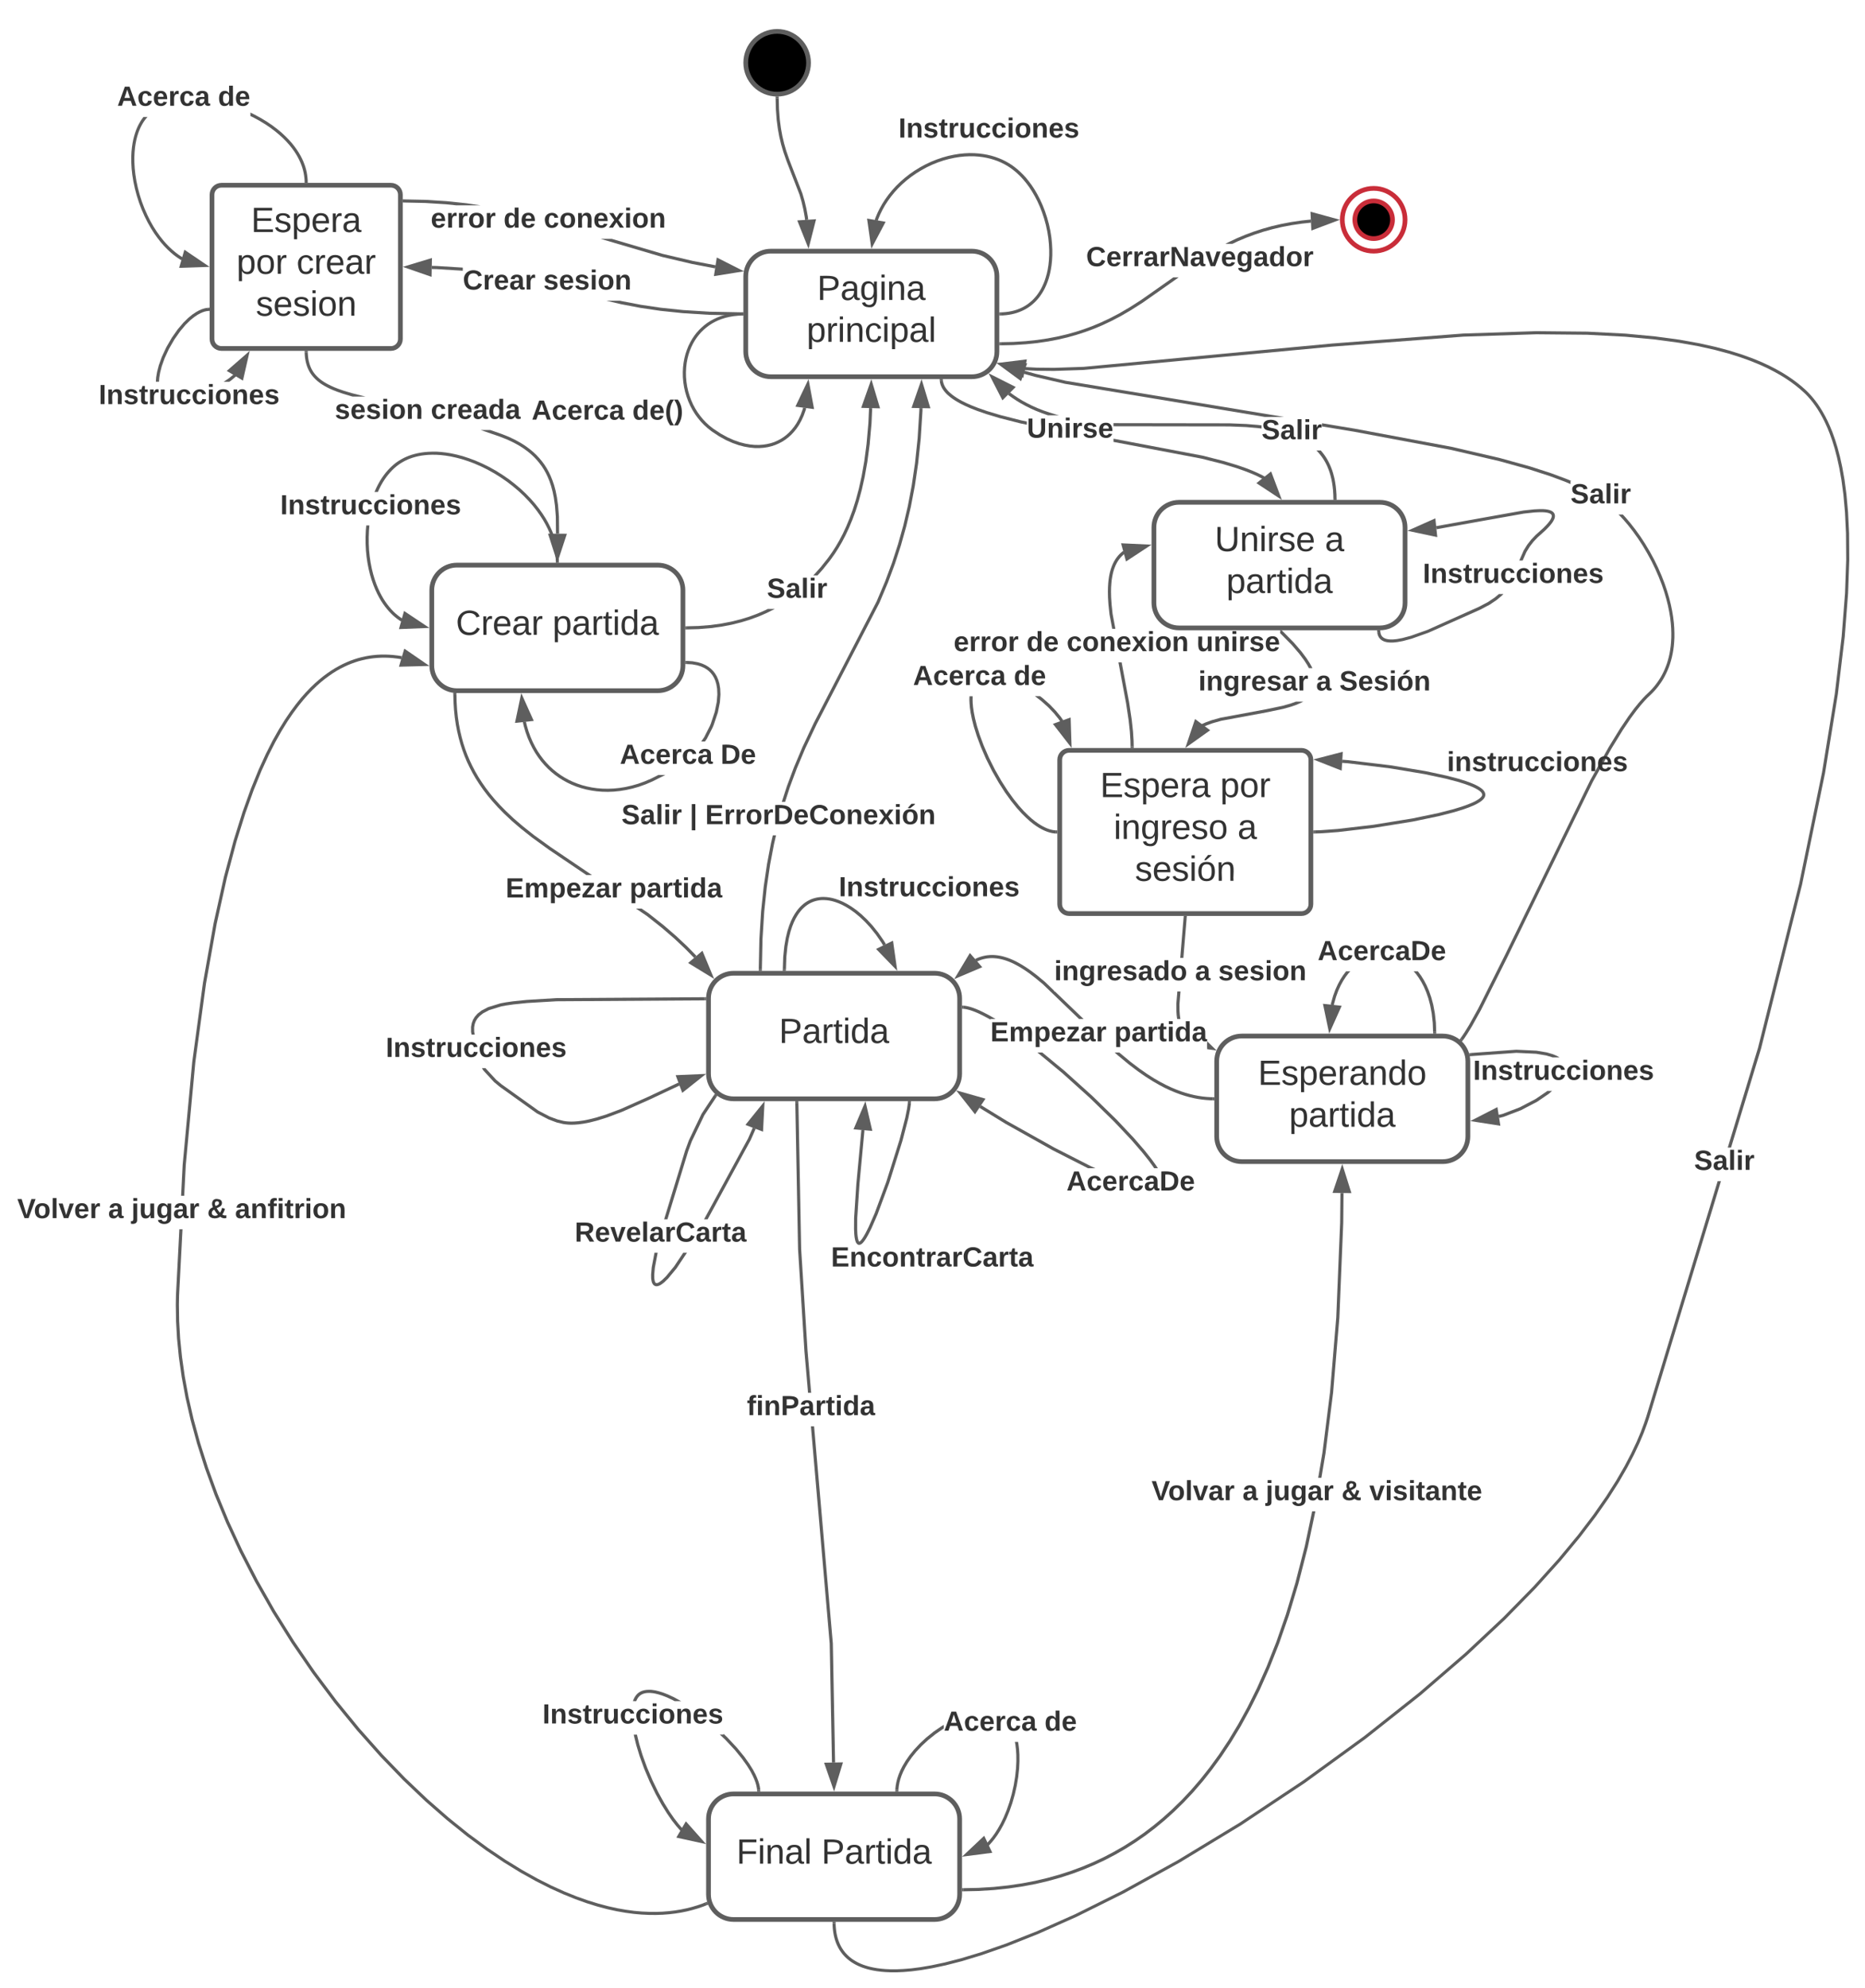 <svg xmlns="http://www.w3.org/2000/svg" xmlns:xlink="http://www.w3.org/1999/xlink" xmlns:lucid="lucid" width="1188.03" height="1266.44"><g transform="translate(-24.951 -20)" lucid:page-tab-id="0_0"><path d="M0 0h1870.4v1323.2H0z" fill="#fff"/><path d="M516 180c-8.84 0-16 7.16-16 16v48c0 8.84 7.16 16 16 16h128c8.84 0 16-7.16 16-16v-48c0-8.84-7.16-16-16-16z" stroke="#5e5e5e" stroke-width="3" fill="#fff"/><use xlink:href="#a" transform="matrix(1,0,0,1,508,188) translate(37.463 23.111)"/><use xlink:href="#b" transform="matrix(1,0,0,1,508,188) translate(30.765 49.778)"/><path d="M540 60c0 11.05-8.95 20-20 20s-20-8.95-20-20 8.95-20 20-20 20 8.95 20 20z" stroke="#5e5e5e" stroke-width="3"/><path d="M645.62 117.58l2.93.2 2.8.35 2.66.48 2.56.62 2.42.73 2.3.84 2.22.93 2.1 1.05 2.03 1.15 1.93 1.24 1.38 1 1.82 1.43 1.85 1.62 1.87 1.83 1.9 2.05 1.87 2.3 1.9 2.54 1.85 2.82 1.8 3.1 1.75 3.38 1.64 3.64 1.5 3.86 1.32 4.03 1.12 4.13.9 4.17.65 4.1.4 4 .2 3.85v3.6l-.18 3.4-.34 3.14-.47 2.9-.57 2.67-.67 2.44-.75 2.25-.8 2.06-.86 1.9-.9 1.73-.95 1.6-1 1.5-1 1.36-1.06 1.26-1.08 1.17-1.12 1.08-1.15 1-1.2.94-1.24.87-1.28.8-1.33.72-1.4.68-1.45.6-1.53.57-1.62.48-1.7.42-1.83.34-1.95.27-2.1.17-1.24.03-.06-2 1.2-.03 2-.16 1.83-.24 1.72-.33 1.6-.38 1.52-.45 1.43-.52 1.36-.57 1.3-.63 1.24-.7 1.2-.73 1.14-.8 1.1-.88 1.1-.93 1.03-1 1-1.1 1-1.18.94-1.28.93-1.4.9-1.5.84-1.65.82-1.8.77-1.96.7-2.15.65-2.35.56-2.56.45-2.8.32-3.04.18-3.28v-3.5l-.2-3.74-.4-3.9-.64-4-.87-4.07-1.1-4.03-1.3-3.93-1.45-3.75-1.6-3.54-1.7-3.27-1.76-3-1.8-2.75-1.83-2.46-1.82-2.2-1.8-1.98-1.8-1.75-1.77-1.56-1.74-1.38-1.3-.93-1.85-1.2-1.93-1.08-2-1-2.1-.9-2.22-.8-2.3-.7-2.45-.58-2.55-.47-2.7-.33-2.8-.2-2.96-.02-3.1.14-3.2.32-3.33.53-3.42.74-3.5.95-3.52 1.2-3.53 1.42-3.5 1.64-3.42 1.85-3.32 2.04-3.17 2.2-3.02 2.34-2.8 2.46-2.62 2.56-2.4 2.64-2.2 2.7-1.97 2.72-1.8 2.76-1.56 2.78-1.38 2.8-1.2 2.82-.55 1.53-1.87-.67.57-1.58 1.24-2.92 1.43-2.9 1.63-2.88 1.83-2.86 2.05-2.83 2.26-2.78 2.48-2.73 2.7-2.63 2.9-2.54 3.08-2.42 3.27-2.27 3.4-2.08 3.53-1.9 3.6-1.7 3.64-1.45 3.63-1.23 3.6-1 3.53-.76 3.43-.55 3.32-.34 3.2-.15z" fill="#5e5e5e"/><path d="M662.55 220.97l-1.05.03v-2l1-.03zM587.58 162.06l-7.02 13.25-2.1-14.84z" fill="#5e5e5e"/><path d="M589.1 161.3l-9.1 17.2-2.74-19.26zm-8 10.82l4.95-9.3-6.42-1.14z" fill="#5e5e5e"/><use xlink:href="#c" transform="matrix(1,0,0,1,597.295,93.419) translate(0.005 14.222)"/><path d="M316 380c-8.84 0-16 7.16-16 16v48c0 8.84 7.16 16 16 16h128c8.84 0 16-7.16 16-16v-48c0-8.84-7.16-16-16-16z" stroke="#5e5e5e" stroke-width="3" fill="#fff"/><use xlink:href="#d" transform="matrix(1,0,0,1,308,388) translate(7.34 36.444)"/><use xlink:href="#e" transform="matrix(1,0,0,1,308,388) translate(68.883 36.444)"/><path d="M776 340c-8.84 0-16 7.16-16 16v48c0 8.84 7.16 16 16 16h128c8.84 0 16-7.16 16-16v-48c0-8.84-7.16-16-16-16z" stroke="#5e5e5e" stroke-width="3" fill="#fff"/><use xlink:href="#f" transform="matrix(1,0,0,1,768,348) translate(30.735 23.111)"/><use xlink:href="#g" transform="matrix(1,0,0,1,768,348) translate(100.92 23.111)"/><use xlink:href="#e" transform="matrix(1,0,0,1,768,348) translate(38.111 49.778)"/><path d="M497.53 221.03l-2.3.08-2.96.3-2.73.47-2.52.6-2.35.75-2.2.85-2.05.97-1.93 1.07-1.84 1.2-1.73 1.3-1.64 1.4-1.55 1.5-1.46 1.66-1.38 1.77-1.28 1.9-1.18 2.05-1.07 2.2-.97 2.32-.82 2.48-.67 2.62-.52 2.75-.32 2.86-.15 2.96.05 3 .26 3.05.46 3.05.67 3 .87 2.92 1.05 2.84 1.2 2.73 1.4 2.6 1.52 2.45 1.67 2.3 1.78 2.16 1.9 2 2.04 1.88 2.16 1.72.6.44 4.56 3 4.28 2.35 4 1.78 3.74 1.32 3.47.9 3.22.56 3 .28 2.78.02 2.6-.2 2.44-.37 2.3-.55 2.16-.7 2.05-.9 1.95-1 1.87-1.2 1.8-1.35 1.7-1.54 1.66-1.74 1.6-1.98 1.52-2.25 1.44-2.58 1.36-2.96 1.24-3.4.3-1.14 1.94.53-.33 1.2-1.3 3.57-1.42 3.1-1.52 2.72-1.62 2.4-1.7 2.1-1.76 1.86-1.84 1.64-1.92 1.46-2 1.27-2.1 1.1-2.2.94-2.33.78-2.44.6-2.6.4-2.77.2-2.96-.02-3.15-.3-3.4-.58-3.62-.94-3.9-1.37-4.15-1.84-4.42-2.43-4.67-3.08-.67-.5-2.24-1.8-2.13-1.94-2.02-2.1-1.88-2.27-1.74-2.4-1.6-2.58-1.44-2.7-1.28-2.85-1.1-2.96-.9-3.05-.7-3.13-.5-3.17-.26-3.18-.05-3.14.15-3.1.36-2.98.54-2.88.7-2.75.87-2.6 1-2.47 1.14-2.3 1.24-2.17 1.35-2.02 1.45-1.88 1.55-1.75 1.64-1.6 1.74-1.5 1.83-1.38 1.96-1.25 2.05-1.14 2.2-1.03 2.3-.9 2.5-.78 2.64-.64 2.87-.47 3.1-.32 2.37-.07z" fill="#5e5e5e"/><path d="M498.5 221l-1 .03-.06-2 1.06-.03zM542.3 279.46l-9.18-1.2 6.46-13.55z" fill="#5e5e5e"/><path d="M543.55 280.63l-11.92-1.57L540 261.5zm-8.93-3.2l6.46.86-1.92-10.38z" fill="#5e5e5e"/><use xlink:href="#h" transform="matrix(1,0,0,1,363.602,273.113) translate(0.005 14.222)"/><use xlink:href="#i" transform="matrix(1,0,0,1,363.602,273.113) translate(64.153 14.222)"/><path d="M981.73 399.37l-3.36 2.84-4.4 2.96-6.1 3.22-32.95 14.68-10.7 3.8-5.6 1.5-3.5.65-2.38.27-1.74.04-1.34-.06-1.07-.14-.88-.18-.74-.2-.62-.25-.55-.26-.48-.27-.43-.3-.4-.3-.35-.34-.32-.36-.3-.37-.26-.4-.24-.44-.22-.48-.18-.53-.17-.6-.13-.65-.06-.56 1.98-.22.06.48.1.5.12.45.14.4.15.32.18.3.18.28.2.25.2.24.25.2.28.23.3.2.35.2.4.2.5.18.58.18.73.15.9.12 1.2.06 1.58-.03 2.24-.24 3.34-.62 5.45-1.45 10.55-3.75L967 406.58l5.95-3.14 4.2-2.83 2.6-2.17h2.9zm26.18-55.05l1.5.1 1.07.15.8.16.63.16.5.16.43.16.35.16.3.16.26.16.23.16.2.16.18.16.16.16.15.17.13.17.12.17.1.17.1.18.07.18.07.18.06.2.05.2.03.2.03.2.03.23v.23l-.02.25-.02.27-.05.3-.08.32-.1.36-.16.4-.2.46-.3.55-.38.67-.56.82-.8 1.04-1.25 1.44-2.02 2.07-3.6 3.25-1.34 1.2-2.74 2.86-2.34 3.03-2.2 3.58-2.4 5.4h-2.17l2.78-6.33 2.33-3.8 2.5-3.2 2.85-3 1.4-1.24 3.54-3.2 1.93-1.98 1.17-1.34.74-.96.5-.72.32-.56.22-.44.16-.35.1-.3.08-.24.05-.2.03-.17.02-.15V348.43l-.03-.08-.03-.08-.02-.07-.03-.08-.03-.06-.05-.07-.04-.08-.03-.07-.06-.07-.05-.07-.08-.07-.1-.08-.1-.08-.12-.1-.16-.1-.2-.1-.25-.1-.3-.13-.4-.12-.52-.14-.7-.13-.94-.13-1.38-.1-2.08-.02-3.44.17-6.64.72-25.98 4.63-29.63 5.35-.35-1.97 29.63-5.34 26.05-4.65 6.76-.73 3.57-.17z" fill="#5e5e5e"/><path d="M904.24 422.5l-2 .06-.04-1.06h2zM939.4 360.9l-14.68-3.1 13.7-6.1z" fill="#5e5e5e"/><path d="M940.53 362.17l-19.03-4.04 17.77-7.92zm-12.6-4.72l10.32 2.2-.68-6.5z" fill="#5e5e5e"/><use xlink:href="#c" transform="matrix(1,0,0,1,931.298,377.094) translate(0.005 14.222)"/><path d="M260 358.02l-.16 4.17.02 4.2.2 4.15.42 4.07.58 3.9.73 3.72.86 3.48.96 3.23 1.05 3 1.1 2.73 1.17 2.5 1.2 2.3 1.2 2.1 1.24 1.9 1.24 1.72 1.25 1.58 1.25 1.43 1.26 1.32 1.25 1.2 1.27 1.07 1.26.98 1.28.9.83.53-1.08 1.7-.88-.56-1.35-.95-1.34-1.06-1.34-1.15-1.33-1.26-1.32-1.38-1.32-1.5-1.3-1.65-1.3-1.8-1.3-1.98-1.25-2.17-1.24-2.37-1.2-2.6-1.14-2.83-1.08-3.08-1-3.33-.88-3.57-.75-3.8-.6-4-.42-4.16-.22-4.26-.02-4.3.18-4.25.28-3.15h2zm42.97-50.3l2.92.2 3.12.35 3.35.54 3.57.78 3.78 1 3.98 1.3 4.15 1.55 4.26 1.85 4.35 2.14 4.33 2.4 4.26 2.67 4.12 2.84 3.9 3.02 3.67 3.1 3.37 3.2 3.08 3.18 2.77 3.18 2.47 3.13 2.18 3.08 1.92 3 1.67 2.92 1.43 2.84 1.24 2.75 1.04 2.68.88 2.6.7 2.55.57 2.48.42 2.43.3 2.36.17 2.34.03 1.27-2 .05-.02-1.22-.17-2.24-.28-2.28-.4-2.32-.55-2.4-.68-2.43-.84-2.52-1-2.58-1.2-2.67-1.4-2.75-1.62-2.84-1.86-2.9-2.12-3-2.4-3.06-2.72-3.1-3-3.13-3.3-3.1-3.6-3.06-3.83-2.94-4.03-2.8-4.17-2.6-4.25-2.37-4.25-2.1-4.17-1.82-4.06-1.52-3.88-1.25-3.7-.97-3.46-.75-3.25-.53-3.03-.35-2.83-.18-2.63-.03-2.44.08-2.27.2-2.1.27-2 .37-1.84.44-1.73.5-1.64.57-1.54.6-1.45.68-1.38.73-1.32.77-1.16.76-1.18.85-1.17.94-1.17 1.03-1.18 1.13-1.17 1.25-1.18 1.38-1.18 1.5-1.2 1.7-1.16 1.83-1.16 2.04-1.14 2.24-.84 1.87h-2.18l.07-.17 1.14-2.55 1.18-2.33 1.2-2.12 1.23-1.92 1.23-1.75 1.24-1.6 1.24-1.44 1.24-1.3 1.24-1.2 1.25-1.1 1.23-1 1.25-.9 1.25-.8 1.4-.82 1.46-.77 1.53-.7 1.63-.65 1.72-.6 1.83-.52 1.96-.47 2.07-.38 2.2-.3 2.38-.2 2.55-.1z" fill="#5e5e5e"/><path d="M381 378.5h-2l-.03-1 2-.05zM295.4 419.12l-15 .6 2.5-8.93z" fill="#5e5e5e"/><path d="M298.5 420l-19.44.77 3.26-11.57zm-16.77-1.34l10.54-.4-8.77-5.87z" fill="#5e5e5e"/><use xlink:href="#c" transform="matrix(1,0,0,1,203.47,333.414) translate(0.005 14.222)"/><path d="M791 310.26l13.4 3.4 8.48 2.56 5.9 2.05 4.33 1.7 3.3 1.47 2.6 1.28 2 1.1-.97 1.75-1.96-1.07-2.5-1.25-3.24-1.43-4.25-1.68-5.8-2.02-8.4-2.52-13.3-3.38-56.33-10.7v-2.05zm-165.4-47.62l.06.38.07.37.1.37.1.38.12.38.15.4.17.4.2.4.2.43.26.44.3.45.32.47.38.5.43.53.5.55.58.6.67.62.8.68.93.74 1.1.8 1.34.9 1.62.97 2 1.1 2.5 1.25 3.23 1.43 4.25 1.68 5.82 2.02 8.4 2.52 13.3 3.4 3.54.73v2.04l-4-.83-13.38-3.4-8.47-2.56-5.9-2.05-4.34-1.7-3.3-1.47-2.6-1.28-2.07-1.14-1.7-1.03-1.4-.92-1.18-.85-1-.8-.84-.72-.74-.68-.64-.65-.55-.62-.5-.6-.42-.55-.37-.54-.34-.53-.3-.5-.25-.5-.23-.5-.2-.47-.18-.47-.15-.47-.12-.46-.1-.46-.1-.45-.06-.46-.03-.3 1.98-.2z" fill="#5e5e5e"/><path d="M625.55 262.5l-2 .05-.02-1.05h2zM839.5 335.97L827 327.7l7.24-5.77z" fill="#5e5e5e"/><path d="M841.53 338.5l-16.24-10.7 9.4-7.5zm-12.84-10.86l8.8 5.8-3.72-9.87z" fill="#5e5e5e"/><use xlink:href="#j" transform="matrix(1,0,0,1,679.043,284.573) translate(0.005 14.222)"/><path d="M492.27 640c-8.84 0-16 7.16-16 16v48c0 8.84 7.16 16 16 16h128c8.83 0 16-7.16 16-16v-48c0-8.84-7.17-16-16-16z" stroke="#5e5e5e" stroke-width="3" fill="#fff"/><use xlink:href="#k" transform="matrix(1,0,0,1,484.267,648) translate(36.877 36.444)"/><path d="M738.2 690.7l6.96 5.76 5.7 4.33 4.9 3.4 4.38 2.8 3.97 2.28 3.67 1.92 3.4 1.6 3.22 1.35 3.03 1.14 2.9.93 2.8.78 2.7.65 2.63.5 2.57.38 2.52.26 2.48.15 1.5.03-.05 2-1.53-.03-2.57-.17-2.6-.27-2.66-.38-2.7-.52-2.8-.65-2.86-.8-3-.98-3.1-1.16-3.3-1.37-3.48-1.64-3.73-1.96-4.04-2.34-4.44-2.82-5-3.47-5.74-4.37-7-5.8-1.93-1.74h2.97zm-80.23-62.32l1.1.07 1.13.12 1.2.18 1.22.23 1.3.3 1.36.4 1.46.46 1.56.58 1.7.72 1.84.87 2.04 1.08 2.3 1.32 2.63 1.67 3.1 2.15 3.77 2.87 4.92 4.08 5.9 5.7v.4h.44l18.28 17.57h-2.9l-23.06-22.18-4.84-4-3.7-2.83-3.02-2.1-2.56-1.63-2.22-1.27-1.97-1.03-1.77-.84-1.62-.68-1.48-.55-1.38-.45-1.28-.36-1.22-.28-1.15-.22-1.1-.16-1.05-.1-1.02-.08-.98-.02-.96.02-.95.06-.93.1-.92.13-.9.18-.9.2-.92.26-.9.3-.93.35-.93.4-.64.3-.85-1.82.67-.3 1-.44 1-.38 1-.32 1-.28.98-.23 1-.2 1-.15 1-.1 1.02-.07 1.05-.02z" fill="#5e5e5e"/><path d="M798.5 719v2l-1.05-.02.04-2zM649.02 635.78l-13.8 5.87 7.7-12.86z" fill="#5e5e5e"/><path d="M650.67 636.16l-17.9 7.6 10-16.67zm-13.02 3.37l9.7-4.13-4.27-4.92z" fill="#5e5e5e"/><use xlink:href="#l" transform="matrix(1,0,0,1,655.834,669.153) translate(0.005 14.222)"/><use xlink:href="#m" transform="matrix(1,0,0,1,655.834,669.153) translate(78.968 14.222)"/><path d="M438.14 601.84l9.7 7.67 7.96 6.88 6.86 6.44 5.92 6.04-1.43 1.4-5.9-6-6.8-6.4-7.9-6.8-9.6-7.6-6.87-4.65h3.58zM315.8 466.86l.32 5.12.5 4.78.66 4.5.8 4.27.97 4.06 1.08 3.9 1.22 3.75 1.36 3.65 1.5 3.56 1.66 3.5 1.8 3.46 2 3.45 2.2 3.45 2.42 3.5 2.7 3.55 3.03 3.67 3.46 3.82 3.96 4.04 4.67 4.4 5.67 4.88 7.3 5.8 10.7 7.72 26.3 17.78h-3.56l-23.9-16.15-10.72-7.77-7.38-5.84-5.75-4.95-4.73-4.44-4.02-4.1-3.5-3.9-3.1-3.72-2.74-3.6-2.47-3.57-2.25-3.52-2.03-3.5-1.85-3.55-1.7-3.58-1.52-3.64-1.38-3.73-1.25-3.84-1.1-3.97-.98-4.16-.83-4.34-.67-4.6-.5-4.85-.33-5.2-.1-4.6 2-.03z" fill="#5e5e5e"/><path d="M315.68 461.47l.02.88-2 .04-.02-1.2zM477.78 641.16l-12.8-7.83 7.05-6.03z" fill="#5e5e5e"/><path d="M479.88 643.62l-16.6-10.16 9.15-7.8zm-13.2-10.43l9 5.5-4.04-9.74z" fill="#5e5e5e"/><use xlink:href="#l" transform="matrix(1,0,0,1,347.045,577.476) translate(0.005 14.222)"/><use xlink:href="#m" transform="matrix(1,0,0,1,347.045,577.476) translate(78.968 14.222)"/><path d="M551.67 591.5l1.76.23 1.9.38 2.03.58 2.2.78 2.4 1.04 2.62 1.35 2.84 1.73 3.06 2.18 3.28 2.68 3.46 3.28 3.6 3.9 3.64 4.54 3.58 5.16 1.24 2.07-1.72 1.02-1.2-2.02-3.5-5.05-3.56-4.43-3.5-3.8-3.37-3.17-3.17-2.6-2.95-2.1-2.7-1.65-2.48-1.3-2.28-.98-2.08-.73-1.9-.54-1.76-.36-1.63-.2-1.5-.1h-1.43l-1.33.1-1.26.2-1.2.26-1.17.35-1.13.42-1.1.5-1.08.58-1.06.67-1.05.78-1.05.9-1.06 1.02-1.06 1.2-1.07 1.37-1.07 1.62-1.1 1.9-1.1 2.3-1.1 2.74-1.08 3.35-1.03 4.15-.9 5.23-.7 6.7-.25 7.8-2-.06.26-7.88.7-6.85.94-5.36 1.05-4.3 1.13-3.48 1.15-2.88 1.16-2.4 1.17-2.04 1.16-1.73 1.14-1.5 1.16-1.3 1.15-1.1 1.16-1 1.17-.85 1.18-.75 1.2-.64 1.23-.56 1.25-.46 1.3-.37 1.35-.3 1.4-.2 1.48-.12H550z" fill="#5e5e5e"/><path d="M525.57 637.5l-.04 1h-2l.04-1.06zM595.1 635.6l-10.42-10.8 8.33-4.06z" fill="#5e5e5e"/><path d="M596.53 638.5L583 624.52l10.8-5.28zm-10.17-13.4l7.33 7.6-1.5-10.46z" fill="#5e5e5e"/><use xlink:href="#c" transform="matrix(1,0,0,1,559.257,576.735) translate(0.005 14.222)"/><path d="M666.27 734.06L696.5 751l23.12 11.8 3.1 1.4h-4.73l-22.45-11.42-30.3-17-16.38-10.05 1.05-1.7zm36.96-31.73l17.64 15.9 15.36 15 10.84 11.53 6.92 8 4.33 5.45 2.77 3.8 1.46 2.2h-2.4l-.7-1.05-2.72-3.73-4.3-5.4-6.85-7.92-10.8-11.46-15.3-14.96-17.58-15.84-15.9-13.17-.23-.18h3.14zm-63.68-41.6l.75.1.87.17 1 .23 1.2.34 1.42.46 1.73.65 2.15.9 2.72 1.3 3.54 1.84 4.2 2.43h-3.3v.4l-1.87-1.08-3.46-1.8-2.64-1.26-2.07-.86-1.67-.62-1.34-.44-1.12-.3-.93-.23-.78-.15-.67-.1-.64-.06.2-2z" fill="#5e5e5e"/><path d="M638.8 660.62l-.03 2-1-.02v-2zM651.14 720.48l-5.15 7.7-9.3-11.78z" fill="#5e5e5e"/><path d="M652.74 719.9l-6.68 9.98-12.04-15.28zm-6.82 6.58l3.63-5.42-10.15-2.86z" fill="#5e5e5e"/><use xlink:href="#n" transform="matrix(1,0,0,1,704.33,764.201) translate(0.005 14.222)"/><path d="M334.37 700.65l6.7 7.26 3.47 2.88 23.37 16.72 7.3 3.8 5 1.85 3.84.92 1.5.22 1.55.13 1.76.06 2.07-.06 2.47-.2 3-.4 3.7-.73 4.78-1.2 6.38-2 9.24-3.48 17.24-7.68 19.37-9.1.86 1.8-19.4 9.12-17.3 7.7-9.35 3.54-6.48 2.03-4.87 1.24-3.83.74-3.1.43-2.58.2-2.2.06-1.87-.07-1.65-.15-1.66-.24-4.06-.97-5.2-1.94-7.54-3.92-23.54-16.84-3.64-3-6.92-7.5-.85-1.44h2.34zm139.4-43.38l-94.3.58-18.8 1.12-8.7.9-4.68.68-2.82.53-.3.07-7.54 2.3-3.84 2-2.27 1.78-1.47 1.65-1 1.66-.67 1.77-.38 2.1.02 2.83.36 1.86h-2.04l-.32-1.67-.02-3.2.44-2.45.8-2.12 1.18-1.96 1.7-1.94 2.57-2 4.18-2.17 7.8-2.4.4-.08 2.88-.54 4.77-.7 8.77-.9 18.9-1.13 94.36-.58z" fill="#5e5e5e"/><path d="M474.77 655.9v1.37h-1.02l-.02-2h1.12zM460 714.57l-3.25-8.7 15-.64z" fill="#5e5e5e"/><path d="M459.54 716.2l-4.2-11.26 19.43-.84zm-1.37-9.38l2.28 6.1 8.25-6.56z" fill="#5e5e5e"/><use xlink:href="#c" transform="matrix(1,0,0,1,270.689,679.088) translate(0.005 14.222)"/><path d="M555.48 1066.9l1.44 75.9-2 .02-1.44-75.82-11.97-138.37h2.02zM535.32 815.8l4.05 64.82 2.3 26.65h-2l-2.3-26.52-4.05-64.88-1.77-93.37 2-.04z" fill="#5e5e5e"/><path d="M533.55 722.5l-2 .05-.02-1.05h2zM556.2 1158.07l-4.9-14.18 9.27-.18z" fill="#5e5e5e"/><path d="M556.27 1161.3l-6.36-18.38 12.03-.23zm-3.57-16.43l3.44 9.96 3.07-10.1z" fill="#5e5e5e"/><use xlink:href="#o" transform="matrix(1,0,0,1,500.706,907.295) translate(0.005 14.222)"/><path d="M492.27 1162.8c-8.84 0-16 7.17-16 16v48c0 8.84 7.16 16 16 16h128c8.83 0 16-7.16 16-16v-48c0-8.83-7.17-16-16-16z" stroke="#5e5e5e" stroke-width="3" fill="#fff"/><use xlink:href="#p" transform="matrix(1,0,0,1,484.267,1170.804) translate(9.809 36.444)"/><use xlink:href="#q" transform="matrix(1,0,0,1,484.267,1170.804) translate(63.944 36.444)"/><path d="M1075.5 923.07l-1.27 3.82-2.24 6.02-2.8 6.6-3.44 7.32-4.25 8.12-5.23 9.08-6.5 10.23-8.07 11.6-10.04 13.2-12.55 15.16-15.7 17.42-19.58 20-24.28 22.76-29.55 25.5-34.82 27.56-38.98 28.32-40.73 27.07-39.36 23.86-35.33 19.47-29.98 14.9-24.57 10.97-19.8 7.86-15.9 5.55-12.82 3.9-10.42 2.67-8.57 1.83-7.1 1.2-6 .77-5.08.43-4.36.2h-3.77l-3.3-.15-2.9-.24-2.6-.32-2.3-.4-2.06-.43-1.88-.47-1.7-.52-1.56-.53-1.43-.57-1.32-.58-1.23-.6-1.13-.64-1.08-.64-1-.66-.92-.68-.88-.7-.83-.7-.8-.74-.73-.76-.7-.78-.67-.8-.63-.84-.6-.86-.58-.9-.55-.94-.5-.98-.5-1.02-.45-1.08-.42-1.14-.4-1.2-.35-1.28-.32-1.37-.27-1.45-.23-1.57-.18-1.7-.1-1.85-.03-1 2-.04v.95l.12 1.76.17 1.63.2 1.5.27 1.37.3 1.28.34 1.2.37 1.12.4 1.06.42 1 .43.95.48.92.5.86.53.83.55.8.6.77.6.75.65.7.68.7.73.7.76.65.8.64.87.64.93.6 1 .6 1.05.6 1.15.57 1.24.56 1.36.54 1.48.5 1.62.5 1.8.46 1.98.42 2.22.38 2.5.3 2.82.25 3.2.14h3.7l4.28-.2 5-.4 5.9-.76 7.03-1.2 8.5-1.8 10.34-2.67 12.74-3.85 15.83-5.52 19.72-7.83 24.5-10.93 29.9-14.88 35.26-19.42 39.3-23.82 40.66-27.03 38.9-28.26 34.76-27.52 29.48-25.43 24.22-22.7 19.54-19.94 15.64-17.36 12.5-15.08 10-13.16 8-11.52 6.46-10.16 5.2-9 4.2-8.05 3.42-7.23 2.75-6.54 2.2-5.96 1.27-3.76 45.53-150.1h2.1zm-39.38-691.8l24.37 1.26 19.02 1.8 15.28 2.07 12.53 2.25 10.46 2.34 8.84 2.36 7.58 2.37 6.56 2.36 5.74 2.33 5.05 2.3 4.48 2.3 4 2.25 3.6 2.23 3.23 2.2 2.94 2.2 2.68 2.16 2.54 2.25 1.58 1.53 1.58 1.65 1.56 1.8 1.57 1.93 1.56 2.13 1.56 2.33 1.57 2.55 1.58 2.83 1.6 3.13 1.58 3.5 1.6 3.93 1.57 4.43 1.57 5.06 1.54 5.8 1.48 6.73 1.4 7.9 1.24 9.34 1.02 11.2.67 13.67.12 16.92-.76 21.38-2.14 27.62-4.38 36.64-8.14 50.14-14.64 71.07-26.17 104.62-19.08 62.92h-2.1l19.25-63.45L1171 583.05l14.6-70.98 8.14-50.05 4.37-36.57 2.14-27.53.75-21.3-.13-16.83-.66-13.58-1-11.13-1.24-9.27-1.38-7.8-1.47-6.66-1.5-5.73-1.54-4.98-1.56-4.36-1.55-3.85-1.56-3.42-1.55-3.06-1.54-2.75-1.52-2.48-1.52-2.25-1.52-2.07-1.5-1.88-1.52-1.72-1.5-1.6-1.53-1.45-2.5-2.2-2.6-2.1-2.88-2.14-3.17-2.16-3.52-2.18-3.93-2.2-4.4-2.26-4.98-2.27-5.66-2.3-6.48-2.34-7.5-2.35-8.77-2.35-10.37-2.32-12.45-2.22-15.2-2.07-18.93-1.77-24.3-1.26-32.4-.3-46.5 1.5-83.55 6.37-158.26 14.85-18.93.63-10.9-.1-7.14-.37-.58-.05.18-2 .54.07 7.06.36 10.83.1 18.8-.63 158.23-14.85 83.6-6.37 46.6-1.52z" fill="#5e5e5e"/><path d="M557.3 1245.3l-2 .05-.03-1.05h2zM676.07 259.18l-13.12-7.26 14.9-1.84z" fill="#5e5e5e"/><path d="M676.8 260.73l-17.03-9.42 19.3-2.38zm-10.67-8.2l9.22 5.1 1.24-6.4z" fill="#5e5e5e"/><use xlink:href="#r" transform="matrix(1,0,0,1,1104.148,751.038) translate(0.005 14.222)"/><path d="M673.72 1131.06l.38 3.1.24 3.64.03 4.2-.23 4.73-.56 5.24-.92 5.58-1.28 5.67-1.58 5.52-1.8 5.14-1.9 4.62-1.96 4.03-1.93 3.48-1.87 2.96-1.8 2.5-1.7 2.1-1.63 1.8-.46.45-1.4-1.42.42-.4 1.55-1.7 1.65-2.03 1.73-2.4 1.8-2.87 1.9-3.37 1.9-3.92 1.86-4.5 1.76-5.04 1.54-5.4 1.25-5.58.9-5.46.55-5.12.22-4.63-.03-4.07-.23-3.52-.36-3-.32-1.72h2.04zm-47.56-9.93l-.58.35-4.76 3.3-4.53 3.62-4.08 3.77-3.5 3.73-2.88 3.57-2.32 3.32-1.82 3.05-1.4 2.8-1.07 2.55-.78 2.34-.56 2.16-.37 2-.2 1.85-.03.8-2-.08.03-.86.22-2 .4-2.13.58-2.3.83-2.47 1.1-2.7 1.48-2.9 1.9-3.2 2.4-3.43 2.98-3.68 3.6-3.85 4.16-3.87 4.64-3.72 4.88-3.37 1.66-1z" fill="#5e5e5e"/><path d="M597.3 1160.3l-.03 1h-2l.03-1.06zM655.57 1199.5l-14.88 1.92 10.9-10.3z" fill="#5e5e5e"/><path d="M657.06 1200.3l-19.3 2.5 14.15-13.35zm-13.44-.27l10.45-1.35-2.8-5.9z" fill="#5e5e5e"/><use xlink:href="#h" transform="matrix(1,0,0,1,626.158,1108.306) translate(0.005 14.222)"/><use xlink:href="#s" transform="matrix(1,0,0,1,626.158,1108.306) translate(64.153 14.222)"/><path d="M430.8 1125.46l1.4 5.75 2.1 6.9 2.85 7.84 3.45 8.17 3.76 7.76 3.73 6.75 3.44 5.55 3.05 4.38 2.65 3.4 2.28 2.64.4.42-1.43 1.38-.44-.46-2.36-2.72-2.72-3.48-3.1-4.47-3.52-5.63-3.78-6.84-3.8-7.85-3.5-8.26-2.87-7.92-2.12-7-1.44-5.86-.17-.87h2.04zm57.53 1.4l6.14 6.6 4.6 5.62 3.27 4.6 2.28 3.67 1.6 2.98 1.08 2.43.76 2 .52 1.7.34 1.47.2 1.26.1 1-2 .2-.08-.94-.2-1.14-.3-1.33-.47-1.58-.72-1.9-1.04-2.3-1.5-2.87-2.23-3.58-3.2-4.48-4.5-5.53-6.06-6.5-3.42-3.24h2.32v-.55zm-48.66-30.4l1.4.17 1.67.28 2 .5 2.5.77 3.1 1.2 3.9 1.8 4.64 2.53h-4.2l-1.33-.73-3.8-1.76-2.98-1.14-2.35-.73-1.9-.46-1.52-.26-1.28-.13-1.06-.04-.9.02-.8.07-.68.1-.6.14-.55.16-.48.17-.44.2-.4.2-.37.23-.36.24-.33.27-.3.28-.3.32-.25.28-.25.3-.24.36-.23.4-.24.44-.24.5-.25.58h-2.12l.25-.7.28-.68.28-.6.3-.54.3-.48.3-.44.3-.4.3-.37.4-.4.4-.4.44-.33.45-.32.5-.3.5-.27.57-.24.6-.23.67-.18.74-.16.82-.13.9-.08 1.05-.02z" fill="#5e5e5e"/><path d="M509.27 1161.3h-2l-.04-1 2-.06zM471.98 1193.17l-14.65-3.23 4.7-8z" fill="#5e5e5e"/><path d="M474.77 1194.8l-19-4.18 6.08-10.37zm-15.9-5.54l10.3 2.27-7-7.9z" fill="#5e5e5e"/><use xlink:href="#c" transform="matrix(1,0,0,1,370.495,1103.699) translate(0.005 14.222)"/><path d="M139.03 845.24l-.1 5.87.15 10.43.63 11.04 1.17 11.7 1.76 12.47 2.44 13.24 3.2 14.08 4.1 14.97 5.05 15.87 6.12 16.76 7.28 17.63 8.52 18.38 9.8 19 11.02 19.4 12.2 19.48 13.2 19.25 13.97 18.66 14.45 17.7 14.62 16.45 14.5 15 14.13 13.45 13.56 11.86 12.84 10.34 12.08 8.9 11.27 7.6 10.47 6.43 9.7 5.43 9 4.54 8.35 3.78 7.73 3.12 7.2 2.55 6.68 2.06 6.25 1.65 5.85 1.3 5.5.96 5.17.7 4.88.43 4.63.2 4.4.04 4.2-.15 4.02-.32 3.85-.46 3.7-.6 3.57-.74 3.46-.86 3.35-1 3.27-1.1 2.27-.9.7 1.88-2.3.9-3.34 1.14-3.44 1-3.53.9-3.67.75-3.78.6-3.94.47-4.08.32-4.28.14-4.48-.03-4.72-.22-4.97-.45-5.25-.7-5.58-.97-5.93-1.3-6.32-1.67-6.77-2.1-7.26-2.6-7.8-3.15-8.42-3.8-9.08-4.6-9.78-5.45-10.55-6.5-11.33-7.63-12.15-8.95-12.9-10.38-13.63-11.9-14.2-13.5-14.56-15.07-14.68-16.52-14.5-17.76-14.02-18.72-13.25-19.32-12.26-19.56-11.07-19.46-9.83-19.08L169 990.1l-7.33-17.7-6.15-16.86-5.07-15.95-4.1-15.05-3.24-14.17-2.45-13.32-1.77-12.54-1.17-11.8-.62-11.12-.16-10.5.1-5.93 2.17-42.06h2zM272.8 437.06l2.75.2 2.84.33 2.57.4-.3 1.97-2.55-.4-2.76-.32-2.66-.2-2.58-.07-2.5.03-2.46.14-2.4.22-2.36.33-2.34.4-2.3.53-2.3.6-2.3.73-2.28.83-2.3.93-2.3 1.06-2.36 1.18-2.37 1.34-2.42 1.5-2.47 1.7-2.54 1.87-2.6 2.1-2.7 2.38-2.78 2.68-2.9 3.02-3.03 3.44-3.16 3.93-3.34 4.5-3.53 5.2-3.74 6.05-3.98 7.08-4.26 8.38-4.57 10-4.9 12.06-5.3 14.74-5.7 18.26-6.12 22.96-6.5 29.33-6.8 38.07-6.8 50.02-6.1 65.72-1 19.46h-2l1-19.6 6.13-65.82 6.8-50.1 6.8-38.15 6.53-29.4 6.15-23.04 5.73-18.34 5.32-14.82 4.94-12.14 4.6-10.07 4.28-8.46 4.03-7.16 3.8-6.1 3.57-5.28 3.4-4.58 3.2-4 3.1-3.5 2.95-3.08 2.85-2.73 2.76-2.42 2.67-2.17 2.6-1.92 2.54-1.73 2.5-1.55 2.44-1.38 2.4-1.23 2.4-1.1 2.38-.98 2.37-.86 2.37-.74 2.38-.64 2.4-.53 2.4-.44 2.45-.32 2.48-.24 2.55-.13 2.6-.02z" fill="#5e5e5e"/><path d="M476.17 1233.33l-.98.38-.74-1.86.94-.36zM295.42 443.3l-15 .4 2.64-8.88z" fill="#5e5e5e"/><path d="M298.52 444.23l-19.45.5 3.42-11.52zm-16.75-1.56l10.54-.28-8.68-5.98z" fill="#5e5e5e"/><use xlink:href="#t" transform="matrix(1,0,0,1,35.951,781.779) translate(0.005 14.222)"/><use xlink:href="#u" transform="matrix(1,0,0,1,35.951,781.779) translate(57.882 14.222)"/><use xlink:href="#v" transform="matrix(1,0,0,1,35.951,781.779) translate(72.696 14.222)"/><use xlink:href="#w" transform="matrix(1,0,0,1,35.951,781.779) translate(120.993 14.222)"/><use xlink:href="#x" transform="matrix(1,0,0,1,35.951,781.779) translate(138.721 14.222)"/><path d="M920 160c0 11.05-8.95 20-20 20s-20-8.95-20-20 8.95-20 20-20 20 8.95 20 20z" stroke="#c92d39" stroke-width="3" fill="#fff"/><path d="M912 160c0 6.63-5.37 12-12 12s-12-5.37-12-12 5.37-12 12-12 12 5.37 12 12z" stroke="#c92d39" stroke-width="3"/><path d="M767.92 202.25L752.9 212.8l-7.8 4.96-6.43 3.72-5.85 3.06-5.58 2.63-5.47 2.3-5.47 2.03-5.57 1.8-5.76 1.62-6 1.4-6.37 1.22-6.8 1-7.35.77-8.04.52-7.88.16-.04-2 7.84-.16 7.96-.5 7.27-.76 6.72-1 6.27-1.2 5.94-1.38 5.67-1.58 5.5-1.8 5.4-2 5.38-2.26 5.5-2.6 5.77-3 6.37-3.7 7.7-4.9 15-10.52 5.57-3.95h3.45zm92.2-40.4l-5.67.6-6.72.98-6.28 1.2-5.93 1.4-5.67 1.57-5.5 1.8-5.4 2-5.38 2.26-3.55 1.67h-4.5l1.66-.87 5.58-2.63 5.46-2.3 5.48-2.03 5.57-1.8 5.76-1.62 6-1.4 6.37-1.22 6.8-1 5.72-.6z" fill="#5e5e5e"/><path d="M662.55 239.98l-1.05.02v-2l1-.02zM875.27 160.15l-14.04 5.3-.43-9.27z" fill="#5e5e5e"/><path d="M878.5 160l-18.2 6.86-.56-12zm-16.34 4.02l9.87-3.72-10.17-2.8z" fill="#5e5e5e"/><use xlink:href="#y" transform="matrix(1,0,0,1,716.806,175.333) translate(0.005 14.222)"/><path d="M518.02 408.18l-4.85 2.4-5.07 2.2-5.32 1.95-5.62 1.73-6 1.5-6.45 1.24-7 .95-7.68.62-7.5.2-.05-2 7.44-.2 7.6-.6 6.9-.95 6.33-1.22 5.9-1.46 5.52-1.7 5.2-1.92 4.97-2.14 1.7-.85h4.44zm62.53-128.14l-.42 9.65-1.2 13.46-1.47 11.14-1.68 9.47-1.83 8.2-1.94 7.17-2 6.36-2.1 5.7-2.14 5.12-2.2 4.66-2.22 4.25-2.27 3.9-2.3 3.6-2.36 3.32-.88 1.2-4.37 5.46-3.48 3.9h-2.72l.4-.4 4.27-4.78 4.32-5.4.85-1.14 2.3-3.27 2.26-3.52 2.23-3.82 2.18-4.17 2.15-4.6 2.1-5.04 2.07-5.6 2-6.3 1.9-7.08 1.82-8.1 1.67-9.4 1.45-11.04 1.18-13.38.43-9.6z" fill="#5e5e5e"/><path d="M462.55 420.97l-1.05.03v-2l1-.03zM584.2 279.1l-9.26-.2 4.98-14.16z" fill="#5e5e5e"/><path d="M585.56 280.14l-12.02-.3L580 261.5zm-9.22-2.22l6.52.16-3.02-10.1z" fill="#5e5e5e"/><use xlink:href="#z" transform="matrix(1,0,0,1,513.504,386.597) translate(0.005 14.222)"/><path d="M866.6 307.28l.93 1.13.9 1.2.84 1.2.8 1.27.77 1.33.73 1.4.68 1.45.65 1.55.62 1.64.57 1.76.5 1.88.5 2.03.4 2.2.36 2.4.27 2.63.2 2.92.03 2.23-2 .04-.04-2.2-.18-2.82-.27-2.55-.34-2.3-.4-2.13-.46-1.94-.5-1.8-.54-1.68-.6-1.56-.6-1.47-.66-1.4-.68-1.3-.74-1.26-.76-1.2-.8-1.14-.84-1.1-.88-1.07-.93-1.05-.6-.62h2.73zm-58.43-17.62l10.67.43 7.35.6 2.4.3v2l-2.62-.3-7.26-.62-10.6-.42-73.87-.1v-2zm-139.7-19.57l2.46 1.76 2.6 1.72 2.74 1.67 2.93 1.6 3.15 1.57 3.4 1.52 3.7 1.46 4.05 1.4 4.47 1.36 1.62.4h-7.12l-3.73-1.3-3.77-1.48-3.48-1.55-3.22-1.6-3-1.65-2.83-1.7-2.66-1.77-2.53-1.82-.2-.15 1.25-1.57z" fill="#5e5e5e"/><path d="M876.38 338.5h-2l-.02-1 2-.05zM670.3 266.8l-6.54 6.56-6.85-13.34z" fill="#5e5e5e"/><path d="M671.98 266.52l-8.48 8.53-8.88-17.3zm-7.96 5.16l4.6-4.62-9.4-4.76z" fill="#5e5e5e"/><use xlink:href="#z" transform="matrix(1,0,0,1,828.602,285.599) translate(0.005 14.222)"/><path d="M518.04 557.56l-2.5 13.16-2.1 14.26-1.66 15.7-1.1 17.65-.4 19.2-2-.06.4-19.23 1.1-17.72 1.66-15.8 2.12-14.33 2.52-13.26 1.17-5h2.06zm94.58-277.54l-.03 1.74-1.12 17.72-1.66 15.8-2.1 14.33-2.53 13.26-2.94 12.46-3.34 11.98-3.84 11.8-4.47 12.03-5.43 12.9-40.02 77.42-7.24 15.34-5.38 12.8-4.45 11.95-3 9.26h-2.1l3.2-9.9 4.5-12.03 5.42-12.9 7.25-15.4 40-77.37 5.4-12.8 4.45-11.95 3.8-11.72 3.33-11.9 2.9-12.4 2.5-13.15 2.1-14.26 1.65-15.7 1.1-17.65.04-1.7z" fill="#5e5e5e"/><path d="M510.3 637.5l-.03 1h-2l.02-1.05zM616.28 279.1l-9.27-.2 4.93-14.16z" fill="#5e5e5e"/><path d="M617.63 280.12l-12.02-.24 6.4-18.38zm-9.23-2.2l6.52.15-3.05-10.1z" fill="#5e5e5e"/><use xlink:href="#A" transform="matrix(1,0,0,1,420.86,530.807) translate(0.005 14.222)"/><use xlink:href="#B" transform="matrix(1,0,0,1,420.86,530.807) translate(43.462 14.222)"/><use xlink:href="#C" transform="matrix(1,0,0,1,420.86,530.807) translate(53.338 14.222)"/><path d="M420.9 211.8l12.4 2.37 12.68 1.87 14.16 1.48 16.9 1.05 20.48.4-.04 2-20.52-.4-17-1.06-14.23-1.48-12.75-1.88-12.48-2.38-9.3-2.2h8.7zm-117.86-22.37l16.72 1.04v2l-16.8-1.04-2.98-.06.04-2z" fill="#5e5e5e"/><path d="M498.5 219v2l-1.05-.02.04-2zM298.9 194.98l-14.16-4.92 14.35-4.34z" fill="#5e5e5e"/><path d="M299.88 196.38L281.5 190l18.62-5.64zm-11.9-6.25l9.95 3.46.13-6.53z" fill="#5e5e5e"/><use xlink:href="#D" transform="matrix(1,0,0,1,319.756,190.234) translate(0.005 14.222)"/><use xlink:href="#E" transform="matrix(1,0,0,1,319.756,190.234) translate(51.314 14.222)"/><path d="M360.48 481.93l1.12 3.84 1.28 3.56 1.42 3.3 1.55 3.07 1.66 2.86 1.78 2.66 1.88 2.5 1.98 2.3 2.1 2.17 2.18 2 2.3 1.86 2.38 1.72 2.5 1.57 2.62 1.44 2.72 1.28 2.84 1.13 2.95 1 3.07.8 3.2.66 3.3.47 3.4.27 3.55.07 3.64-.14 3.73-.38 3.84-.62 3.93-.9 4-1.14 4.06-1.46 4.12-1.75 4.78-2.4h4.46l-8.4 4.2-4.23 1.8-4.2 1.5-4.1 1.18-4.05.9-3.96.65-3.87.4-3.76.15-3.66-.08-3.53-.28-3.42-.5-3.3-.66-3.2-.85-3.06-1-2.96-1.2-2.83-1.33-2.7-1.5-2.62-1.63-2.5-1.8-2.37-1.93-2.27-2.08-2.17-2.25-2.06-2.4-1.95-2.6-1.84-2.76-1.7-2.95-1.6-3.18-1.48-3.4-1.32-3.68-1.16-3.97-.54-2.35 1.95-.45zm105.62-40.67l3.45.63 2.7.84 2.2 1 1.87 1.13 1.58 1.26 1.38 1.4 1.22 1.58 1.07 1.8.9 2.1.76 2.52.5 3.07.18 3.87-.38 5-1.3 6.46-2.6 7.75-.7 1.74-3.67 7.2-1.2 1.74h-2.42l1.9-2.76 3.56-7.02.66-1.6 2.5-7.56 1.27-6.23.38-4.77-.15-3.63-.48-2.83-.67-2.27-.82-1.88-.94-1.6-1.07-1.37-1.2-1.23-1.4-1.1-1.64-1-2-.9-2.46-.78-3.2-.6-3.43-.18.12-2z" fill="#5e5e5e"/><path d="M462.58 441.06l-.1 2-.98-.06v-2zM363.48 478.4l-9.22 1 3.1-14.68z" fill="#5e5e5e"/><path d="M364.96 479.25l-11.96 1.3 4-19.05zm-9.43-1l6.48-.7-4.3-9.62z" fill="#5e5e5e"/><use xlink:href="#h" transform="matrix(1,0,0,1,419.826,492.365) translate(0.005 14.222)"/><use xlink:href="#F" transform="matrix(1,0,0,1,419.826,492.365) translate(64.153 14.222)"/><path d="M816 680c-8.84 0-16 7.16-16 16v48c0 8.84 7.16 16 16 16h128c8.84 0 16-7.16 16-16v-48c0-8.84-7.16-16-16-16z" stroke="#5e5e5e" stroke-width="3" fill="#fff"/><use xlink:href="#G" transform="matrix(1,0,0,1,808,688) translate(18.327 23.111)"/><use xlink:href="#e" transform="matrix(1,0,0,1,808,688) translate(38.111 49.778)"/><path d="M853.38 467.86l-2.42 1.06-3.36 1.2-5.17 1.46-10.73 2.25-28.8 5.35-5.43 1.54-3.56 1.27-2.55 1.1-.5.26-.92-1.77.56-.3 2.67-1.17 3.7-1.32 5.57-1.57 28.87-5.36 10.65-2.23 5.04-1.43 3.22-1.14.24-.1h4.68zm-4.24-38.5l4.94 5.74 3.1 4.15 2.05 3.15 1.4 2.5.34.72h-2.23l-1.22-2.2-1.98-3.03-3.02-4.04-4.86-5.65-7.23-7.33v-.9l1-.96z" fill="#5e5e5e"/><path d="M841.43 421.53l-1 1v-1.03h.97zM794.14 485.2l-12.2 8.7 4.76-14.22z" fill="#5e5e5e"/><path d="M795.85 485.2L780 496.5l6.2-18.44zm-12 6.1l8.6-6.12-5.24-3.88z" fill="#5e5e5e"/><use xlink:href="#H" transform="matrix(1,0,0,1,788.367,445.62) translate(0.005 14.222)"/><use xlink:href="#I" transform="matrix(1,0,0,1,788.367,445.62) translate(74.968 14.222)"/><use xlink:href="#J" transform="matrix(1,0,0,1,788.367,445.62) translate(89.783 14.222)"/><path d="M928.54 639.27l1.8 2.45 1.73 2.8 1.66 3.15 1.55 3.6 1.42 4.08 1.24 4.66 1 5.34.68 6.1.22 6.02-2 .07-.22-5.93-.66-5.97-.97-5.18-1.2-4.52-1.38-3.94-1.5-3.47-1.6-3.03-1.64-2.65-1.7-2.34-1.5-1.73h2.63zm-44.57.76l-1.72 2.26-1.67 2.58-1.6 2.94-1.53 3.35-1.4 3.83-1.24 4.38-.2.96-1.95-.4.22-1.03 1.28-4.52 1.45-3.97 1.58-3.48 1.68-3.07 1.75-2.7 1.8-2.38h2.68z" fill="#5e5e5e"/><path d="M939.88 678.5h-2l-.04-1 2-.06zM878.14 661.6l-6.12 13.68-3.1-14.68z" fill="#5e5e5e"/><path d="M879.62 660.74l-7.95 17.76-4-19.04zm-7.26 11.32l4.3-9.62-6.48-.7z" fill="#5e5e5e"/><use xlink:href="#n" transform="matrix(1,0,0,1,864.334,617.438) translate(0.005 14.222)"/><path d="M1011.55 716.8l-7.4 5.06-10.26 5.36-11.17 4.28-2.77.7-.5-1.94 2.66-.67 10.95-4.2 10.04-5.25 7.23-4.92.26-.23h3.04zm-7.82-27.48l6.6 1.12 3.88 1.15 2.5 1.05 1.7 1h.02-4.44l-.45-.18-3.64-1.08-6.38-1.08-12.6-.6-28.87 2.1-.15-2 29-2.1z" fill="#5e5e5e"/><path d="M962.07 692.8l-.97.08-.18-1.42-.23-.55 1.23-.08zM979.5 735.96l-14.8-2.32 13.35-6.83z" fill="#5e5e5e"/><path d="M980.72 737.16l-19.22-3 17.32-8.87zm-12.83-4.04l10.4 1.64-1.02-6.44z" fill="#5e5e5e"/><use xlink:href="#c" transform="matrix(1,0,0,1,963.361,693.664) translate(0.005 14.222)"/><path d="M1060.66 349.9l3 3.52 3.1 3.97 3.12 4.36 3.08 4.7 2.95 4.97 2.77 5.1 2.5 5.13 2.2 5.07 1.93 4.94 1.62 4.75 1.33 4.53 1.07 4.3.83 4.05.62 3.8.43 3.6.26 3.38.1 3.17v3l-.15 2.8-.24 2.67-.33 2.53-.43 2.4-.5 2.28-.57 2.17-.65 2.08-.7 2-.78 1.9-.84 1.85-.9 1.78-.96 1.73-1.02 1.66-1.1 1.6-1.15 1.58-1.24 1.54-1.32 1.5-1.4 1.45-1.46 1.42-1.5 1.43-1.8 1.9-2.25 2.57-2.83 3.52-3.7 5-5.02 7.46-7.3 11.88-11.78 21.12L985 630.1l-16.77 33.58-5.65 10.15-3.06 4.98-1.94 2.9-.74.98-1.6-1.18.7-.97 1.9-2.8 3-4.9 5.62-10.1 16.75-33.52 54.67-112.05 11.82-21.2 7.33-11.95 5.08-7.53 3.75-5.07 2.9-3.6 2.28-2.6 1.88-1.98 1.53-1.47 1.44-1.4 1.34-1.4 1.26-1.42 1.18-1.47 1.1-1.5 1.06-1.55.98-1.58.92-1.65.86-1.7.8-1.77.74-1.84.7-1.9.6-2 .56-2.1.48-2.2.4-2.32.34-2.44.23-2.58.15-2.74.02-2.9-.1-3.1-.26-3.28-.4-3.5-.62-3.74-.8-3.97-1.06-4.22-1.3-4.45-1.6-4.68-1.9-4.86-2.17-5-2.46-5.06-2.73-5.02-2.9-4.9-3.04-4.63-3.08-4.32-3.05-3.9-2.94-3.45-2.78-3.02-.44-.43h2.76zm-172.63-56.8l61.63 11.54 30.8 7.16 19.26 5.35 13.18 4.26 9.5 3.54 3.6 1.5h-.6v1.92l-3.73-1.56-9.43-3.5-13.1-4.24-19.18-5.32-30.7-7.14-61.57-11.55-20.58-3.4v-2.03zm-203.5-35l19.25 4.47 139.06 23.03H830.6l-127.2-21.07-19.37-4.5-6.98-1.93.54-1.93z" fill="#5e5e5e"/><path d="M956.86 682.66l-.62.85-1.6-1.2.6-.82zM677.84 252.43l-2.92 8.8-12.08-8.9z" fill="#5e5e5e"/><path d="M679.23 251.43l-3.8 11.4-15.66-11.52zm-4.82 8.17l2.06-6.18-10.55-.07z" fill="#5e5e5e"/><use xlink:href="#z" transform="matrix(1,0,0,1,1025.403,326.44) translate(0.005 14.222)"/><path d="M858.07 1005.48l-6 23.4-6.1 20.27-6.16 17.7-6.16 15.6-6.15 13.85-6.15 12.36-6.1 11.1-6.07 10.03-6.04 9.1-6.02 8.28-6 7.58-6 6.96-6.02 6.4-6.04 5.92-6.07 5.47-6.13 5.07-6.18 4.7-6.28 4.35-6.36 4.04-6.5 3.75-6.62 3.47-6.8 3.2-6.97 2.93-7.2 2.68-7.44 2.42-7.73 2.15-8.06 1.9-8.42 1.6-8.85 1.3-9.33.98-9.87.62-9.48.2-.05-2 9.44-.2 9.78-.6 9.24-.98 8.76-1.3 8.34-1.58 7.98-1.88 7.65-2.14 7.37-2.4 7.12-2.64 6.9-2.9 6.72-3.16 6.55-3.43 6.42-3.7 6.3-4 6.2-4.3 6.1-4.65 6.06-5 6-5.42 6-5.85 5.94-6.34 5.95-6.9 5.96-7.53 5.97-8.22 6-9.03 6.02-9.96 6.06-11.03 6.1-12.3 6.12-13.75 6.14-15.52 6.13-17.63 6.08-20.18 5.98-23.33 4.7-22.22h2.05zM880.8 780l-.18 19.02-2.48 60.45-3.96 47.6-4.87 38.8-2.62 15.6h-2.03l2.68-15.9 4.86-38.7 3.95-47.53 2.47-60.37.2-18.98z" fill="#5e5e5e"/><path d="M638.82 1224.85l-1.05.02v-2l1-.02zM884.46 779.05l-9.27-.1 4.77-14.2z" fill="#5e5e5e"/><path d="M885.82 780.06l-12.02-.12 6.2-18.44zm-9.25-2.1l6.52.07-3.17-10.06z" fill="#5e5e5e"/><use xlink:href="#K" transform="matrix(1,0,0,1,758.533,961.468) translate(0.005 14.222)"/><use xlink:href="#u" transform="matrix(1,0,0,1,758.533,961.468) translate(57.882 14.222)"/><use xlink:href="#v" transform="matrix(1,0,0,1,758.533,961.468) translate(72.696 14.222)"/><use xlink:href="#w" transform="matrix(1,0,0,1,758.533,961.468) translate(120.993 14.222)"/><use xlink:href="#L" transform="matrix(1,0,0,1,758.533,961.468) translate(138.721 14.222)"/><path d="M604.23 722.5l-.1 1.23-.38 2.65-1.16 5.78-3.73 14.38-8.42 26.77-7.4 19.93-3.87 8.86-2.05 4.06-1.2 2.1-.8 1.22-.56.75-.4.5-.3.33-.26.24-.2.18-.16.13-.14.1-.12.08-.1.06-.1.04-.1.04-.07.03-.06.02h-.07l-.06.02h-.29l-.05-.02h-.05l-.05-.03-.05-.02-.04-.02h-.05l-.05-.04-.06-.04-.05-.04-.06-.04-.04-.06-.06-.06-.07-.08-.07-.1-.07-.1-.1-.13-.1-.15-.08-.22-.1-.27-.14-.36-.14-.5-.15-.73-.2-1.1-.18-1.78-.15-3.26.05-6.96 1.42-21.6 3.2-34.35" stroke="#5e5e5e" stroke-width="2" fill="none"/><path d="M605.24 722.56l-2-.06.03-1h2z" fill="#5e5e5e"/><path d="M575.98 724.72l3.37 14.62-9.24-.8z" stroke="#5e5e5e" stroke-width="2" fill="#5e5e5e"/><use xlink:href="#M" transform="matrix(1,0,0,1,554.316,812.582) translate(0.005 14.222)"/><path d="M455.92 828.03l-5.26 6.36-2.5 2.44-1.46 1.16-.97.63-.7.36-.57.2-.46.13-.4.07-.35.02h-.32l-.3-.05-.27-.07-.26-.1-.25-.1-.24-.15-.22-.17-.22-.2-.22-.26-.22-.3-.2-.36-.22-.47-.2-.64-.2-.88-.17-1.34-.03-2.3.4-4.66 1.77-9.3h2.04l-1.82 9.57-.38 4.46.03 2.1.14 1.15.15.68.14.43.13.28.1.2.1.13.1.1.06.06.07.06.07.02.06.04.07.02.08.02h.1l.12.02h.15l.2-.05.27-.07.37-.14.53-.27.8-.53 1.3-1.03 2.35-2.3 5.13-6.2 5.85-8.75h2.4zm25.5-109.3l-7.8 11.76-7.97 16.66-2.3 6.23-13.25 43.36H448l13.45-44 2.35-6.38 8.07-16.88 7.87-11.88zm24.9 20.4l-3.1 7.05-27.5 50.58h-2.28l28-51.46 3.06-6.98z" fill="#5e5e5e"/><path d="M481.92 717.95l-.53.8-1.67-1.1.6-.92zM510.08 739.5l-8.66-3.3 9.42-11.68z" fill="#5e5e5e"/><path d="M511 740.93l-11.22-4.3L512 721.5zm-7.94-5.18l6.1 2.33.53-10.53z" fill="#5e5e5e"/><use xlink:href="#N" transform="matrix(1,0,0,1,391.061,796.757) translate(0.005 14.222)"/><path d="M160 144c0-3.3 2.7-6 6-6h108c3.3 0 6 2.7 6 6v92c0 3.3-2.7 6-6 6H166c-3.3 0-6-2.7-6-6z" stroke="#5e5e5e" stroke-width="3" fill="#fff"/><use xlink:href="#O" transform="matrix(1,0,0,1,172,150) translate(12.846 17.778)"/><use xlink:href="#P" transform="matrix(1,0,0,1,172,150) translate(3.648 44.444)"/><use xlink:href="#Q" transform="matrix(1,0,0,1,172,150) translate(41.858 44.444)"/><use xlink:href="#R" transform="matrix(1,0,0,1,172,150) translate(15.932 71.111)"/><path d="M344.35 296.4l4.78 1.9 4 1.92 3.43 1.9 2.97 1.88 2.6 1.9 2.32 1.9 2.07 1.93 1.88 2 1.7 2.03 1.57 2.13 1.44 2.22 1.34 2.38 1.23 2.55 1.14 2.8 1.06 3.1.96 3.55.85 4.2.74 5.2.57 7.18.1 10.9-2 .03-.1-10.83-.55-7.07-.72-5.07-.83-4.06-.93-3.43-1-3-1.1-2.67-1.18-2.45-1.27-2.27-1.38-2.13-1.5-2.02-1.62-1.95-1.8-1.9-1.97-1.85-2.22-1.83-2.5-1.82-2.86-1.82-3.32-1.83-3.9-1.85-4.67-1.88-12.5-4.32h6.13zm-123.32-51.36l.1 1.37.12 1.25.16 1.13.2 1.03.24.97.25.9.26.84.3.8.32.77.34.73.37.7.38.68.42.66.45.65.48.63.53.63.57.63.62.63.67.63.75.65.84.67.94.68 1.06.7 1.22.74 1.42.77 1.7.84 2.06.93 2.63 1.04 3.54 1.23 5.34 1.6 8.42 2.12h-8.17l-.78-.2-5.4-1.62-3.63-1.26-2.7-1.07-2.16-.95-1.76-.88-1.5-.82-1.3-.78-1.12-.75-1-.74-.9-.7-.8-.7-.75-.7-.68-.7-.63-.7-.57-.7-.54-.7-.5-.7-.46-.74-.44-.76-.4-.77-.38-.8-.35-.85-.33-.88-.3-.92-.27-.98-.25-1.04-.2-1.12-.2-1.2-.13-1.32-.1-1.46v-.6l2-.04z" fill="#5e5e5e"/><path d="M221.02 244.5l-2 .05-.02-1.05h2zM384.7 361.02l-4.7 14.24-4.57-14.28z" fill="#5e5e5e"/><path d="M386.08 360.02L380 378.5l-5.94-18.53zm-6.05 12l3.3-10-6.53-.03z" fill="#5e5e5e"/><use xlink:href="#S" transform="matrix(1,0,0,1,238.238,272.619) translate(0.005 14.222)"/><use xlink:href="#T" transform="matrix(1,0,0,1,238.238,272.619) translate(61.141 14.222)"/><path d="M118.1 95.44l-.8 1.05-.8 1.12-.76 1.24-.74 1.34-.72 1.47-.68 1.6-.65 1.76-.6 1.94-.54 2.14-.47 2.36-.4 2.6-.26 2.85-.15 3.15.02 3.42.2 3.7.43 3.96.67 4.2.92 4.33 1.18 4.42 1.4 4.4 1.64 4.3 1.8 4.1 1.92 3.84 2 3.55 2.06 3.23 2.06 2.92 2.06 2.6 2.03 2.32 2 2.05 1.93 1.8 1.9 1.6 1.83 1.38 1.8 1.22 1.1.67-1.03 1.7-1.16-.7-1.87-1.27-1.93-1.45-1.96-1.65-2-1.88-2.07-2.12-2.1-2.4-2.1-2.68-2.13-3-2.1-3.32-2.07-3.64-1.97-3.94-1.84-4.2-1.66-4.38-1.44-4.5-1.2-4.52-.95-4.44-.68-4.28-.45-4.07-.2-3.8-.03-3.52.15-3.23.3-2.96.4-2.68.48-2.46.58-2.23.63-2.04.68-1.87.72-1.7.77-1.56.8-1.43.8-1.32.86-1.22.62-.8h2.6zm68.96-2.46l4.1 2.22 3.8 2.3 3.44 2.33 3.1 2.34 2.78 2.3 2.46 2.3 2.17 2.2 1.93 2.16 1.67 2.1 1.47 2.03 1.28 1.98 1.12 1.92.96 1.87.83 1.82.7 1.8.6 1.74.48 1.7.4 1.7.28 1.7.2 1.67.14 1.66v.64l-1.98.05-.02-.6-.12-1.55-.2-1.57-.28-1.6-.36-1.6-.46-1.62-.56-1.66-.67-1.7-.77-1.72-.92-1.78-1.05-1.84-1.23-1.9-1.4-1.94-1.62-2.02-1.85-2.08-2.1-2.15-2.4-2.2-2.7-2.26-3-2.28-3.38-2.28-3.7-2.25-4-2.17-1.72-.8v-2.23z" fill="#5e5e5e"/><path d="M221 136.5h-2l-.03-1 2-.05zM155.4 189.1l-15 .5 2.57-8.9z" fill="#5e5e5e"/><path d="M158.5 190l-19.44.64 3.33-11.55zm-16.76-1.45l10.54-.35-8.73-5.9z" fill="#5e5e5e"/><use xlink:href="#h" transform="matrix(1,0,0,1,99.614,73.154) translate(0.005 14.222)"/><use xlink:href="#s" transform="matrix(1,0,0,1,99.614,73.154) translate(64.153 14.222)"/><path d="M157.63 218.08l-1.12.15-1.15.27-1.3.43-1.52.66-1.76.96-2.1 1.4-2.5 2.04-2.96 2.9-3.42 4.05-3.7 5.23-3.48 6.02-2.77 5.97-1.85 5.17-1.06 4.1-.52 3.15-.17 2.4v.2h-2v-.26l.18-2.58.56-3.33 1.1-4.28 1.92-5.34 2.85-6.12 3.57-6.18 3.8-5.38 3.55-4.17 3.1-3.04 2.63-2.14 2.25-1.5 1.92-1.07 1.67-.74 1.5-.5 1.32-.3 1.23-.16zm17.8 41.63l-3.44 2.83-1 .68h-3.57l3.36-2.27 3.38-2.77z" fill="#5e5e5e"/><path d="M158.5 218.04l-.98.05-.1-2 1.08-.06zM179.04 260.9l-7.96-4.76 11.3-9.86z" fill="#5e5e5e"/><path d="M179.7 262.46l-10.32-6.17 14.66-12.8zm-6.93-6.47l5.6 3.34 2.35-10.3z" fill="#5e5e5e"/><use xlink:href="#c" transform="matrix(1,0,0,1,87.835,263.208) translate(0.005 14.222)"/><path d="M447.16 181.73l19.06 4.48 14.6 2.8-.38 1.96-14.64-2.8-19.15-4.5-39.1-11.52h7.08zM295.84 147.3l13.45.84 12.98 1.37 8.82 1.3h-15.56l-6.42-.67-13.37-.83-13.27-.28.04-2z" fill="#5e5e5e"/><path d="M282.55 147.02l-.04 2-1-.02v-2zM495.7 192.34l-14.8 2.37 1.43-9.15z" fill="#5e5e5e"/><path d="M498.9 192.84l-19.2 3.08 1.85-11.88zm-16.8.67l10.4-1.66-9.4-4.77z" fill="#5e5e5e"/><g><use xlink:href="#U" transform="matrix(1,0,0,1,299.336,150.809) translate(0.005 14.222)"/><use xlink:href="#V" transform="matrix(1,0,0,1,299.336,150.809) translate(46.375 14.222)"/><use xlink:href="#W" transform="matrix(1,0,0,1,299.336,150.809) translate(72.005 14.222)"/></g><path d="M700 504c0-3.3 2.7-6 6-6h148c3.3 0 6 2.7 6 6v92c0 3.3-2.7 6-6 6H706c-3.3 0-6-2.7-6-6z" stroke="#5e5e5e" stroke-width="3" fill="#fff"/><g><use xlink:href="#X" transform="matrix(1,0,0,1,712,510) translate(13.741 17.778)"/><use xlink:href="#Y" transform="matrix(1,0,0,1,712,510) translate(90.222 17.778)"/><use xlink:href="#Z" transform="matrix(1,0,0,1,712,510) translate(22.383 44.444)"/><use xlink:href="#aa" transform="matrix(1,0,0,1,712,510) translate(101.272 44.444)"/><use xlink:href="#ab" transform="matrix(1,0,0,1,712,510) translate(35.932 71.111)"/></g><path d="M776.3 659.6l.02 4.15.18 2.65.24 1.93.15.82h-2.04l-.1-.52-.25-2.04-.18-2.77-.03-4.3.66-7.95h2zm4.6-55.02l-2.14 25.67h-2l2.16-25.83z" fill="#5e5e5e"/><path d="M780.9 604.6l-1.98-.16.08-.94h2zM797.1 687.8l-3.2-.45v-2.64z" fill="#5e5e5e"/><path d="M800 689.24l-6.1-.88v-2.02l.3.05-.3-.3v-2.78z" fill="#5e5e5e"/><g><use xlink:href="#ac" transform="matrix(1,0,0,1,696.514,630.248) translate(0.005 14.222)"/><use xlink:href="#I" transform="matrix(1,0,0,1,696.514,630.248) translate(89.684 14.222)"/><use xlink:href="#ad" transform="matrix(1,0,0,1,696.514,630.248) translate(104.499 14.222)"/></g><path d="M862.5 549.97l3.62-.1 11.06-.8 22.65-2.65 25-4.04 16.5-3.44 9.6-2.46 5.76-1.77 3.63-1.3 2.43-1 1.7-.77 1.2-.64.9-.54.7-.44.54-.4.42-.32.34-.3.28-.26.22-.23.2-.2.15-.2.14-.18.1-.17.1-.16.08-.16.07-.14.05-.14.04-.12.03-.13.04-.1.02-.12v-.12l.02-.1V525.9l-.03-.12-.03-.1-.03-.13-.04-.12-.04-.13-.06-.13-.06-.14-.08-.14-.1-.16-.1-.17-.12-.17-.14-.2-.18-.2-.2-.2-.27-.26-.3-.27-.4-.3-.48-.36-.62-.4-.8-.47-1.08-.57-1.46-.7-2.05-.85-3.03-1.1-4.68-1.46-7.65-2-13.18-2.83-22.2-3.7-26.82-3.26-3.94-.3" stroke="#5e5e5e" stroke-width="2" fill="none"/><path d="M862.55 550.97l-1.05.03v-2l1-.03z" fill="#5e5e5e"/><path d="M864.73 504l14.52-3.76-.56 9.26z" stroke="#5e5e5e" stroke-width="2" fill="#5e5e5e"/><g><use xlink:href="#ae" transform="matrix(1,0,0,1,946.704,497.036) translate(0.005 14.222)"/></g><path d="M644.55 464.14l-.03 1.7.06 2.06.22 2.54.45 3.14.77 3.9 1.22 4.83 1.83 5.87 2.55 6.84 3.28 7.56 3.85 7.7 4.1 7.22 4.08 6.33 3.8 5.3 3.46 4.26 3.04 3.4 2.7 2.67 2.36 2.12 2.08 1.67 1.86 1.33 1.65 1.05 1.48.84 1.35.67 1.23.54 1.13.42 1.04.32.97.24.93.17.86.1.68.07-.16 2-.74-.07-.97-.13-1.02-.2-1.08-.27-1.15-.35-1.23-.45-1.33-.57-1.45-.72-1.6-.88-1.73-1.1-1.95-1.4-2.17-1.75-2.44-2.2-2.77-2.74-3.14-3.48-3.5-4.35-3.88-5.36-4.13-6.43-4.17-7.3-3.9-7.8-3.3-7.64-2.6-6.95-1.86-5.95-1.25-4.93-.8-4-.45-3.26-.23-2.64-.1-2.17.05-1.8.04-.55h2zm44.72.7l4.62 4.1 3.84 4.03 3.06 3.74 1.43 2.08-1.65 1.14-1.38-2-2.96-3.63-3.74-3.9-4.5-4.02-3.8-2.88h3.3z" fill="#5e5e5e"/><path d="M698.5 549v2l-1.05-.03.05-2zM706.5 493.46l-9.2-11.86 8.7-3.14z" fill="#5e5e5e"/><path d="M707.58 496.5l-11.92-15.37 11.3-4.07zm-8.65-14.42l6.46 8.33-.34-10.53z" fill="#5e5e5e"/><g><use xlink:href="#af" transform="matrix(1,0,0,1,606.567,442.167) translate(0.005 14.222)"/><use xlink:href="#ag" transform="matrix(1,0,0,1,606.567,442.167) translate(64.153 14.222)"/></g><path d="M520.02 82.5l.18 7.1.5 6.63.74 5.66.92 5.04 1.12 4.74 1.4 4.82 2 5.73 8.24 21.27 1.4 4.82 1.12 4.75.92 5.04.25 1.95" stroke="#5e5e5e" stroke-width="2" fill="none"/><path d="M519.93 81.5l1.07-.03.03 1.03-2 .05-.03-1.16z" fill="#5e5e5e"/><path d="M539.8 175.27l-5.55-13.94 9.25-.6z" stroke="#5e5e5e" stroke-width="2" fill="#5e5e5e"/><path d="M744.28 467.74l1.6 10.74.8 7.47.37 5.8.08 3.73-2 .04-.08-3.68-.36-5.72-.8-7.4-1.6-10.65-4.9-26.15h2.05zm-2.73-95.14l-.1.06-.58.48-.57.5-.55.5-.53.54-.5.57-.5.6-.48.63-.47.67-.45.7-.44.78-.43.82-.42.88-.4.96-.4 1.04-.37 1.15-.35 1.27-.32 1.42-.3 1.6-.28 1.8-.2 2.1-.17 2.44-.06 2.9.08 3.57.3 4.5.63 6 1.77 9.5h-2.03l-1.72-9.2-.66-6.13-.3-4.58-.07-3.64.06-3 .16-2.53.22-2.17.28-1.9.32-1.7.35-1.5.38-1.35.4-1.22.42-1.12.43-1.04.46-.96.46-.9.5-.83.48-.8.52-.73.53-.7.54-.66.56-.63.6-.6.6-.56.63-.54.65-.53.12-.08z" fill="#5e5e5e"/><path d="M747.15 496.5h-2l-.02-1 2-.05zM755.38 367.86l-12.54 8.23-2.44-8.96z" fill="#5e5e5e"/><path d="M758.5 367l-16.27 10.68-3.16-11.6zm-15.06 7.5l8.82-5.8-10.54-.5z" fill="#5e5e5e"/><g><use xlink:href="#ah" transform="matrix(1,0,0,1,632.434,420.591) translate(0.005 14.222)"/><use xlink:href="#ai" transform="matrix(1,0,0,1,632.434,420.591) translate(46.375 14.222)"/><use xlink:href="#aj" transform="matrix(1,0,0,1,632.434,420.591) translate(72.005 14.222)"/><use xlink:href="#ak" transform="matrix(1,0,0,1,632.434,420.591) translate(154.77 14.222)"/></g><defs><path fill="#333" d="M30-248c87 1 191-15 191 75 0 78-77 80-158 76V0H30v-248zm33 125c57 0 124 11 124-50 0-59-68-47-124-48v98" id="al"/><path fill="#333" d="M141-36C126-15 110 5 73 4 37 3 15-17 15-53c-1-64 63-63 125-63 3-35-9-54-41-54-24 1-41 7-42 31l-33-3c5-37 33-52 76-52 45 0 72 20 72 64v82c-1 20 7 32 28 27v20c-31 9-61-2-59-35zM48-53c0 20 12 33 32 33 41-3 63-29 60-74-43 2-92-5-92 41" id="am"/><path fill="#333" d="M177-190C167-65 218 103 67 71c-23-6-38-20-44-43l32-5c15 47 100 32 89-28v-30C133-14 115 1 83 1 29 1 15-40 15-95c0-56 16-97 71-98 29-1 48 16 59 35 1-10 0-23 2-32h30zM94-22c36 0 50-32 50-73 0-42-14-75-50-75-39 0-46 34-46 75s6 73 46 73" id="an"/><path fill="#333" d="M24-231v-30h32v30H24zM24 0v-190h32V0H24" id="ao"/><path fill="#333" d="M117-194c89-4 53 116 60 194h-32v-121c0-31-8-49-39-48C34-167 62-67 57 0H25l-1-190h30c1 10-1 24 2 32 11-22 29-35 61-36" id="ap"/><g id="a"><use transform="matrix(0.062,0,0,0.062,0,0)" xlink:href="#al"/><use transform="matrix(0.062,0,0,0.062,14.815,0)" xlink:href="#am"/><use transform="matrix(0.062,0,0,0.062,27.16,0)" xlink:href="#an"/><use transform="matrix(0.062,0,0,0.062,39.506,0)" xlink:href="#ao"/><use transform="matrix(0.062,0,0,0.062,44.383,0)" xlink:href="#ap"/><use transform="matrix(0.062,0,0,0.062,56.728,0)" xlink:href="#am"/></g><path fill="#333" d="M115-194c55 1 70 41 70 98S169 2 115 4C84 4 66-9 55-30l1 105H24l-1-265h31l2 30c10-21 28-34 59-34zm-8 174c40 0 45-34 45-75s-6-73-45-74c-42 0-51 32-51 76 0 43 10 73 51 73" id="aq"/><path fill="#333" d="M114-163C36-179 61-72 57 0H25l-1-190h30c1 12-1 29 2 39 6-27 23-49 58-41v29" id="ar"/><path fill="#333" d="M96-169c-40 0-48 33-48 73s9 75 48 75c24 0 41-14 43-38l32 2c-6 37-31 61-74 61-59 0-76-41-82-99-10-93 101-131 147-64 4 7 5 14 7 22l-32 3c-4-21-16-35-41-35" id="as"/><path fill="#333" d="M24 0v-261h32V0H24" id="at"/><g id="b"><use transform="matrix(0.062,0,0,0.062,0,0)" xlink:href="#aq"/><use transform="matrix(0.062,0,0,0.062,12.346,0)" xlink:href="#ar"/><use transform="matrix(0.062,0,0,0.062,19.691,0)" xlink:href="#ao"/><use transform="matrix(0.062,0,0,0.062,24.568,0)" xlink:href="#ap"/><use transform="matrix(0.062,0,0,0.062,36.914,0)" xlink:href="#as"/><use transform="matrix(0.062,0,0,0.062,48.025,0)" xlink:href="#ao"/><use transform="matrix(0.062,0,0,0.062,52.901,0)" xlink:href="#aq"/><use transform="matrix(0.062,0,0,0.062,65.247,0)" xlink:href="#am"/><use transform="matrix(0.062,0,0,0.062,77.593,0)" xlink:href="#at"/></g><path fill="#333" d="M24 0v-248h52V0H24" id="au"/><path fill="#333" d="M135-194c87-1 58 113 63 194h-50c-7-57 23-157-34-157-59 0-34 97-39 157H25l-1-190h47c2 12-1 28 3 38 12-26 28-41 61-42" id="av"/><path fill="#333" d="M137-138c1-29-70-34-71-4 15 46 118 7 119 86 1 83-164 76-172 9l43-7c4 19 20 25 44 25 33 8 57-30 24-41C81-84 22-81 20-136c-2-80 154-74 161-7" id="aw"/><path fill="#333" d="M115-3C79 11 28 4 28-45v-112H4v-33h27l15-45h31v45h36v33H77v99c-1 23 16 31 38 25v30" id="ax"/><path fill="#333" d="M135-150c-39-12-60 13-60 57V0H25l-1-190h47c2 13-1 29 3 40 6-28 27-53 61-41v41" id="ay"/><path fill="#333" d="M85 4C-2 5 27-109 22-190h50c7 57-23 150 33 157 60-5 35-97 40-157h50l1 190h-47c-2-12 1-28-3-38-12 25-28 42-61 42" id="az"/><path fill="#333" d="M190-63c-7 42-38 67-86 67-59 0-84-38-90-98-12-110 154-137 174-36l-49 2c-2-19-15-32-35-32-30 0-35 28-38 64-6 74 65 87 74 30" id="aA"/><path fill="#333" d="M25-224v-37h50v37H25zM25 0v-190h50V0H25" id="aB"/><path fill="#333" d="M110-194c64 0 96 36 96 99 0 64-35 99-97 99-61 0-95-36-95-99 0-62 34-99 96-99zm-1 164c35 0 45-28 45-65 0-40-10-65-43-65-34 0-45 26-45 65 0 36 10 65 43 65" id="aC"/><path fill="#333" d="M185-48c-13 30-37 53-82 52C43 2 14-33 14-96s30-98 90-98c62 0 83 45 84 108H66c0 31 8 55 39 56 18 0 30-7 34-22zm-45-69c5-46-57-63-70-21-2 6-4 13-4 21h74" id="aD"/><g id="c"><use transform="matrix(0.049,0,0,0.049,0,0)" xlink:href="#au"/><use transform="matrix(0.049,0,0,0.049,4.938,0)" xlink:href="#av"/><use transform="matrix(0.049,0,0,0.049,15.753,0)" xlink:href="#aw"/><use transform="matrix(0.049,0,0,0.049,25.63,0)" xlink:href="#ax"/><use transform="matrix(0.049,0,0,0.049,31.506,0)" xlink:href="#ay"/><use transform="matrix(0.049,0,0,0.049,38.42,0)" xlink:href="#az"/><use transform="matrix(0.049,0,0,0.049,49.235,0)" xlink:href="#aA"/><use transform="matrix(0.049,0,0,0.049,59.111,0)" xlink:href="#aA"/><use transform="matrix(0.049,0,0,0.049,68.988,0)" xlink:href="#aB"/><use transform="matrix(0.049,0,0,0.049,73.926,0)" xlink:href="#aC"/><use transform="matrix(0.049,0,0,0.049,84.741,0)" xlink:href="#av"/><use transform="matrix(0.049,0,0,0.049,95.556,0)" xlink:href="#aD"/><use transform="matrix(0.049,0,0,0.049,105.432,0)" xlink:href="#aw"/></g><path fill="#333" d="M212-179c-10-28-35-45-73-45-59 0-87 40-87 99 0 60 29 101 89 101 43 0 62-24 78-52l27 14C228-24 195 4 139 4 59 4 22-46 18-125c-6-104 99-153 187-111 19 9 31 26 39 46" id="aE"/><path fill="#333" d="M100-194c63 0 86 42 84 106H49c0 40 14 67 53 68 26 1 43-12 49-29l28 8c-11 28-37 45-77 45C44 4 14-33 15-96c1-61 26-98 85-98zm52 81c6-60-76-77-97-28-3 7-6 17-6 28h103" id="aF"/><g id="d"><use transform="matrix(0.062,0,0,0.062,0,0)" xlink:href="#aE"/><use transform="matrix(0.062,0,0,0.062,15.988,0)" xlink:href="#ar"/><use transform="matrix(0.062,0,0,0.062,23.333,0)" xlink:href="#aF"/><use transform="matrix(0.062,0,0,0.062,35.679,0)" xlink:href="#am"/><use transform="matrix(0.062,0,0,0.062,48.025,0)" xlink:href="#ar"/></g><path fill="#333" d="M59-47c-2 24 18 29 38 22v24C64 9 27 4 27-40v-127H5v-23h24l9-43h21v43h35v23H59v120" id="aG"/><path fill="#333" d="M85-194c31 0 48 13 60 33l-1-100h32l1 261h-30c-2-10 0-23-3-31C134-8 116 4 85 4 32 4 16-35 15-94c0-66 23-100 70-100zm9 24c-40 0-46 34-46 75 0 40 6 74 45 74 42 0 51-32 51-76 0-42-9-74-50-73" id="aH"/><g id="e"><use transform="matrix(0.062,0,0,0.062,0,0)" xlink:href="#aq"/><use transform="matrix(0.062,0,0,0.062,12.346,0)" xlink:href="#am"/><use transform="matrix(0.062,0,0,0.062,24.691,0)" xlink:href="#ar"/><use transform="matrix(0.062,0,0,0.062,32.037,0)" xlink:href="#aG"/><use transform="matrix(0.062,0,0,0.062,38.21,0)" xlink:href="#ao"/><use transform="matrix(0.062,0,0,0.062,43.086,0)" xlink:href="#aH"/><use transform="matrix(0.062,0,0,0.062,55.432,0)" xlink:href="#am"/></g><path fill="#333" d="M232-93c-1 65-40 97-104 97C67 4 28-28 28-90v-158h33c8 89-33 224 67 224 102 0 64-133 71-224h33v155" id="aI"/><path fill="#333" d="M135-143c-3-34-86-38-87 0 15 53 115 12 119 90S17 21 10-45l28-5c4 36 97 45 98 0-10-56-113-15-118-90-4-57 82-63 122-42 12 7 21 19 24 35" id="aJ"/><g id="f"><use transform="matrix(0.062,0,0,0.062,0,0)" xlink:href="#aI"/><use transform="matrix(0.062,0,0,0.062,15.988,0)" xlink:href="#ap"/><use transform="matrix(0.062,0,0,0.062,28.333,0)" xlink:href="#ao"/><use transform="matrix(0.062,0,0,0.062,33.21,0)" xlink:href="#ar"/><use transform="matrix(0.062,0,0,0.062,40.556,0)" xlink:href="#aJ"/><use transform="matrix(0.062,0,0,0.062,51.667,0)" xlink:href="#aF"/></g><use transform="matrix(0.062,0,0,0.062,0,0)" xlink:href="#am" id="g"/><path fill="#333" d="M199 0l-22-63H83L61 0H9l90-248h61L250 0h-51zm-33-102l-36-108c-10 38-24 72-36 108h72" id="aK"/><path fill="#333" d="M133-34C117-15 103 5 69 4 32 3 11-16 11-54c-1-60 55-63 116-61 1-26-3-47-28-47-18 1-26 9-28 27l-52-2c7-38 36-58 82-57s74 22 75 68l1 82c-1 14 12 18 25 15v27c-30 8-71 5-69-32zm-48 3c29 0 43-24 42-57-32 0-66-3-65 30 0 17 8 27 23 27" id="aL"/><g id="h"><use transform="matrix(0.049,0,0,0.049,0,0)" xlink:href="#aK"/><use transform="matrix(0.049,0,0,0.049,12.79,0)" xlink:href="#aA"/><use transform="matrix(0.049,0,0,0.049,22.667,0)" xlink:href="#aD"/><use transform="matrix(0.049,0,0,0.049,32.543,0)" xlink:href="#ay"/><use transform="matrix(0.049,0,0,0.049,39.457,0)" xlink:href="#aA"/><use transform="matrix(0.049,0,0,0.049,49.333,0)" xlink:href="#aL"/></g><path fill="#333" d="M88-194c31-1 46 15 58 34l-1-101h50l1 261h-48c-2-10 0-23-3-31C134-8 116 4 84 4 32 4 16-41 15-95c0-56 19-97 73-99zm17 164c33 0 40-30 41-66 1-37-9-64-41-64s-38 30-39 65c0 43 13 65 39 65" id="aM"/><path fill="#333" d="M67-93c0 74 22 123 53 168H70C40 30 18-18 18-93s22-123 52-168h50c-32 44-53 94-53 168" id="aN"/><path fill="#333" d="M102-93c0 74-22 123-52 168H0C30 29 54-18 53-93c0-74-22-123-53-168h50c30 45 52 94 52 168" id="aO"/><g id="i"><use transform="matrix(0.049,0,0,0.049,0,0)" xlink:href="#aM"/><use transform="matrix(0.049,0,0,0.049,10.815,0)" xlink:href="#aD"/><use transform="matrix(0.049,0,0,0.049,20.691,0)" xlink:href="#aN"/><use transform="matrix(0.049,0,0,0.049,26.568,0)" xlink:href="#aO"/></g><path fill="#333" d="M238-95c0 69-44 99-111 99C63 4 22-25 22-93v-155h51v151c-1 38 19 59 55 60 90 1 49-130 58-211h52v153" id="aP"/><g id="j"><use transform="matrix(0.049,0,0,0.049,0,0)" xlink:href="#aP"/><use transform="matrix(0.049,0,0,0.049,12.79,0)" xlink:href="#av"/><use transform="matrix(0.049,0,0,0.049,23.605,0)" xlink:href="#aB"/><use transform="matrix(0.049,0,0,0.049,28.543,0)" xlink:href="#ay"/><use transform="matrix(0.049,0,0,0.049,35.457,0)" xlink:href="#aw"/><use transform="matrix(0.049,0,0,0.049,45.333,0)" xlink:href="#aD"/></g><g id="k"><use transform="matrix(0.062,0,0,0.062,0,0)" xlink:href="#al"/><use transform="matrix(0.062,0,0,0.062,14.815,0)" xlink:href="#am"/><use transform="matrix(0.062,0,0,0.062,27.16,0)" xlink:href="#ar"/><use transform="matrix(0.062,0,0,0.062,34.506,0)" xlink:href="#aG"/><use transform="matrix(0.062,0,0,0.062,40.679,0)" xlink:href="#ao"/><use transform="matrix(0.062,0,0,0.062,45.556,0)" xlink:href="#aH"/><use transform="matrix(0.062,0,0,0.062,57.901,0)" xlink:href="#am"/></g><path fill="#333" d="M24 0v-248h195v40H76v63h132v40H76v65h150V0H24" id="aQ"/><path fill="#333" d="M220-157c-53 9-28 100-34 157h-49v-107c1-27-5-49-29-50C55-147 81-57 75 0H25l-1-190h47c2 12-1 28 3 38 10-53 101-56 108 0 13-22 24-43 59-42 82 1 51 116 57 194h-49v-107c-1-25-5-48-29-50" id="aR"/><path fill="#333" d="M135-194c53 0 70 44 70 98 0 56-19 98-73 100-31 1-45-17-59-34 3 33 2 69 2 105H25l-1-265h48c2 10 0 23 3 31 11-24 29-35 60-35zM114-30c33 0 39-31 40-66 0-38-9-64-40-64-56 0-55 130 0 130" id="aS"/><path fill="#333" d="M12 0v-35l95-120H19v-35h142v35L67-36h103V0H12" id="aT"/><g id="l"><use transform="matrix(0.049,0,0,0.049,0,0)" xlink:href="#aQ"/><use transform="matrix(0.049,0,0,0.049,11.852,0)" xlink:href="#aR"/><use transform="matrix(0.049,0,0,0.049,27.654,0)" xlink:href="#aS"/><use transform="matrix(0.049,0,0,0.049,38.469,0)" xlink:href="#aD"/><use transform="matrix(0.049,0,0,0.049,48.346,0)" xlink:href="#aT"/><use transform="matrix(0.049,0,0,0.049,57.235,0)" xlink:href="#aL"/><use transform="matrix(0.049,0,0,0.049,67.111,0)" xlink:href="#ay"/></g><g id="m"><use transform="matrix(0.049,0,0,0.049,0,0)" xlink:href="#aS"/><use transform="matrix(0.049,0,0,0.049,10.815,0)" xlink:href="#aL"/><use transform="matrix(0.049,0,0,0.049,20.691,0)" xlink:href="#ay"/><use transform="matrix(0.049,0,0,0.049,27.605,0)" xlink:href="#ax"/><use transform="matrix(0.049,0,0,0.049,33.481,0)" xlink:href="#aB"/><use transform="matrix(0.049,0,0,0.049,38.42,0)" xlink:href="#aM"/><use transform="matrix(0.049,0,0,0.049,49.235,0)" xlink:href="#aL"/></g><path fill="#333" d="M24-248c120-7 223 5 221 122C244-46 201 0 124 0H24v-248zM76-40c74 7 117-18 117-86 0-67-45-88-117-82v168" id="aU"/><g id="n"><use transform="matrix(0.049,0,0,0.049,0,0)" xlink:href="#aK"/><use transform="matrix(0.049,0,0,0.049,12.79,0)" xlink:href="#aA"/><use transform="matrix(0.049,0,0,0.049,22.667,0)" xlink:href="#aD"/><use transform="matrix(0.049,0,0,0.049,32.543,0)" xlink:href="#ay"/><use transform="matrix(0.049,0,0,0.049,39.457,0)" xlink:href="#aA"/><use transform="matrix(0.049,0,0,0.049,49.333,0)" xlink:href="#aL"/><use transform="matrix(0.049,0,0,0.049,59.21,0)" xlink:href="#aU"/><use transform="matrix(0.049,0,0,0.049,72,0)" xlink:href="#aD"/></g><path fill="#333" d="M121-226c-27-7-43 5-38 36h38v33H83V0H34v-157H6v-33h28c-9-59 32-81 87-68v32" id="aV"/><path fill="#333" d="M24-248c93 1 206-16 204 79-1 75-69 88-152 82V0H24v-248zm52 121c47 0 100 7 100-41 0-47-54-39-100-39v80" id="aW"/><g id="o"><use transform="matrix(0.049,0,0,0.049,0,0)" xlink:href="#aV"/><use transform="matrix(0.049,0,0,0.049,5.877,0)" xlink:href="#aB"/><use transform="matrix(0.049,0,0,0.049,10.815,0)" xlink:href="#av"/><use transform="matrix(0.049,0,0,0.049,21.63,0)" xlink:href="#aW"/><use transform="matrix(0.049,0,0,0.049,33.481,0)" xlink:href="#aL"/><use transform="matrix(0.049,0,0,0.049,43.358,0)" xlink:href="#ay"/><use transform="matrix(0.049,0,0,0.049,50.272,0)" xlink:href="#ax"/><use transform="matrix(0.049,0,0,0.049,56.148,0)" xlink:href="#aB"/><use transform="matrix(0.049,0,0,0.049,61.086,0)" xlink:href="#aM"/><use transform="matrix(0.049,0,0,0.049,71.901,0)" xlink:href="#aL"/></g><path fill="#333" d="M63-220v92h138v28H63V0H30v-248h175v28H63" id="aX"/><g id="p"><use transform="matrix(0.062,0,0,0.062,0,0)" xlink:href="#aX"/><use transform="matrix(0.062,0,0,0.062,13.519,0)" xlink:href="#ao"/><use transform="matrix(0.062,0,0,0.062,18.395,0)" xlink:href="#ap"/><use transform="matrix(0.062,0,0,0.062,30.741,0)" xlink:href="#am"/><use transform="matrix(0.062,0,0,0.062,43.086,0)" xlink:href="#at"/></g><g id="q"><use transform="matrix(0.062,0,0,0.062,0,0)" xlink:href="#al"/><use transform="matrix(0.062,0,0,0.062,14.815,0)" xlink:href="#am"/><use transform="matrix(0.062,0,0,0.062,27.16,0)" xlink:href="#ar"/><use transform="matrix(0.062,0,0,0.062,34.506,0)" xlink:href="#aG"/><use transform="matrix(0.062,0,0,0.062,40.679,0)" xlink:href="#ao"/><use transform="matrix(0.062,0,0,0.062,45.556,0)" xlink:href="#aH"/><use transform="matrix(0.062,0,0,0.062,57.901,0)" xlink:href="#am"/></g><path fill="#333" d="M169-182c-1-43-94-46-97-3 18 66 151 10 154 114 3 95-165 93-204 36-6-8-10-19-12-30l50-8c3 46 112 56 116 5-17-69-150-10-154-114-4-87 153-88 188-35 5 8 8 18 10 28" id="aY"/><path fill="#333" d="M25 0v-261h50V0H25" id="aZ"/><g id="r"><use transform="matrix(0.049,0,0,0.049,0,0)" xlink:href="#aY"/><use transform="matrix(0.049,0,0,0.049,11.852,0)" xlink:href="#aL"/><use transform="matrix(0.049,0,0,0.049,21.728,0)" xlink:href="#aZ"/><use transform="matrix(0.049,0,0,0.049,26.667,0)" xlink:href="#aB"/><use transform="matrix(0.049,0,0,0.049,31.605,0)" xlink:href="#ay"/></g><g id="s"><use transform="matrix(0.049,0,0,0.049,0,0)" xlink:href="#aM"/><use transform="matrix(0.049,0,0,0.049,10.815,0)" xlink:href="#aD"/></g><path fill="#333" d="M147 0H94L2-248h55l64 206c17-72 42-137 63-206h54" id="ba"/><path fill="#333" d="M128 0H69L1-190h53L99-40l48-150h52" id="bb"/><g id="t"><use transform="matrix(0.049,0,0,0.049,0,0)" xlink:href="#ba"/><use transform="matrix(0.049,0,0,0.049,10.519,0)" xlink:href="#aC"/><use transform="matrix(0.049,0,0,0.049,21.333,0)" xlink:href="#aZ"/><use transform="matrix(0.049,0,0,0.049,26.272,0)" xlink:href="#bb"/><use transform="matrix(0.049,0,0,0.049,36.148,0)" xlink:href="#aD"/><use transform="matrix(0.049,0,0,0.049,46.025,0)" xlink:href="#ay"/></g><use transform="matrix(0.049,0,0,0.049,0,0)" xlink:href="#aL" id="u"/><path fill="#333" d="M25-224v-37h50v37H25zM75 22c2 45-34 59-81 51V38c22 5 31-5 31-27v-201h50V22" id="bc"/><path fill="#333" d="M195-6C206 82 75 100 31 46c-4-6-6-13-8-21l49-6c3 16 16 24 34 25 40 0 42-37 40-79-11 22-30 35-61 35-53 0-70-43-70-97 0-56 18-96 73-97 30 0 46 14 59 34l2-30h47zm-90-29c32 0 41-27 41-63 0-35-9-62-40-62-32 0-39 29-40 63 0 36 9 62 39 62" id="bd"/><g id="v"><use transform="matrix(0.049,0,0,0.049,0,0)" xlink:href="#bc"/><use transform="matrix(0.049,0,0,0.049,4.938,0)" xlink:href="#az"/><use transform="matrix(0.049,0,0,0.049,15.753,0)" xlink:href="#bd"/><use transform="matrix(0.049,0,0,0.049,26.568,0)" xlink:href="#aL"/><use transform="matrix(0.049,0,0,0.049,36.444,0)" xlink:href="#ay"/></g><path fill="#333" d="M168-19C124 19 11 11 16-68c3-43 29-60 59-75-25-44-12-111 53-106 37 3 64 15 64 52 0 43-40 52-69 68 12 22 27 41 43 59 14-19 21-38 28-64l37 13c-8 29-19 52-34 74 12 10 32 16 52 10v35c-28 11-65-2-81-17zm-58-139c19-9 43-14 43-39 0-14-10-22-25-22-34 0-33 41-18 61zM60-68c-3 40 55 47 79 25-18-20-34-42-48-67-18 8-30 20-31 42" id="be"/><use transform="matrix(0.049,0,0,0.049,0,0)" xlink:href="#be" id="w"/><g id="x"><use transform="matrix(0.049,0,0,0.049,0,0)" xlink:href="#aL"/><use transform="matrix(0.049,0,0,0.049,9.877,0)" xlink:href="#av"/><use transform="matrix(0.049,0,0,0.049,20.691,0)" xlink:href="#aV"/><use transform="matrix(0.049,0,0,0.049,26.568,0)" xlink:href="#aB"/><use transform="matrix(0.049,0,0,0.049,31.506,0)" xlink:href="#ax"/><use transform="matrix(0.049,0,0,0.049,37.383,0)" xlink:href="#ay"/><use transform="matrix(0.049,0,0,0.049,44.296,0)" xlink:href="#aB"/><use transform="matrix(0.049,0,0,0.049,49.235,0)" xlink:href="#aC"/><use transform="matrix(0.049,0,0,0.049,60.049,0)" xlink:href="#av"/></g><path fill="#333" d="M67-125c0 53 21 87 73 88 37 1 54-22 65-47l45 17C233-25 199 4 140 4 58 4 20-42 15-125 8-235 124-281 211-232c18 10 29 29 36 50l-46 12c-8-25-30-41-62-41-52 0-71 34-72 86" id="bf"/><path fill="#333" d="M175 0L67-191c6 58 2 128 3 191H24v-248h59L193-55c-6-58-2-129-3-193h46V0h-61" id="bg"/><g id="y"><use transform="matrix(0.049,0,0,0.049,0,0)" xlink:href="#bf"/><use transform="matrix(0.049,0,0,0.049,12.79,0)" xlink:href="#aD"/><use transform="matrix(0.049,0,0,0.049,22.667,0)" xlink:href="#ay"/><use transform="matrix(0.049,0,0,0.049,29.58,0)" xlink:href="#ay"/><use transform="matrix(0.049,0,0,0.049,36.494,0)" xlink:href="#aL"/><use transform="matrix(0.049,0,0,0.049,46.37,0)" xlink:href="#ay"/><use transform="matrix(0.049,0,0,0.049,53.284,0)" xlink:href="#bg"/><use transform="matrix(0.049,0,0,0.049,66.074,0)" xlink:href="#aL"/><use transform="matrix(0.049,0,0,0.049,75.951,0)" xlink:href="#bb"/><use transform="matrix(0.049,0,0,0.049,85.827,0)" xlink:href="#aD"/><use transform="matrix(0.049,0,0,0.049,95.704,0)" xlink:href="#bd"/><use transform="matrix(0.049,0,0,0.049,106.519,0)" xlink:href="#aL"/><use transform="matrix(0.049,0,0,0.049,116.395,0)" xlink:href="#aM"/><use transform="matrix(0.049,0,0,0.049,127.21,0)" xlink:href="#aC"/><use transform="matrix(0.049,0,0,0.049,138.025,0)" xlink:href="#ay"/></g><g id="z"><use transform="matrix(0.049,0,0,0.049,0,0)" xlink:href="#aY"/><use transform="matrix(0.049,0,0,0.049,11.852,0)" xlink:href="#aL"/><use transform="matrix(0.049,0,0,0.049,21.728,0)" xlink:href="#aZ"/><use transform="matrix(0.049,0,0,0.049,26.667,0)" xlink:href="#aB"/><use transform="matrix(0.049,0,0,0.049,31.605,0)" xlink:href="#ay"/></g><g id="A"><use transform="matrix(0.049,0,0,0.049,0,0)" xlink:href="#aY"/><use transform="matrix(0.049,0,0,0.049,11.852,0)" xlink:href="#aL"/><use transform="matrix(0.049,0,0,0.049,21.728,0)" xlink:href="#aZ"/><use transform="matrix(0.049,0,0,0.049,26.667,0)" xlink:href="#aB"/><use transform="matrix(0.049,0,0,0.049,31.605,0)" xlink:href="#ay"/></g><path fill="#333" d="M27 80v-341h46V80H27" id="bh"/><use transform="matrix(0.049,0,0,0.049,0,0)" xlink:href="#bh" id="B"/><path fill="#333" d="M144 0l-44-69L55 0H2l70-98-66-92h53l41 62 40-62h54l-67 91 71 99h-54" id="bi"/><path fill="#333" d="M110-194c64 0 96 36 96 99 0 64-35 99-97 99-61 0-95-36-95-99 0-62 34-99 96-99zm-1 164c35 0 45-28 45-65 0-40-10-65-43-65-34 0-45 26-45 65 0 36 10 65 43 65zM81-208v-5l45-51h45v8l-60 48H81" id="bj"/><g id="C"><use transform="matrix(0.049,0,0,0.049,0,0)" xlink:href="#aQ"/><use transform="matrix(0.049,0,0,0.049,11.852,0)" xlink:href="#ay"/><use transform="matrix(0.049,0,0,0.049,18.765,0)" xlink:href="#ay"/><use transform="matrix(0.049,0,0,0.049,25.679,0)" xlink:href="#aC"/><use transform="matrix(0.049,0,0,0.049,36.494,0)" xlink:href="#ay"/><use transform="matrix(0.049,0,0,0.049,43.407,0)" xlink:href="#aU"/><use transform="matrix(0.049,0,0,0.049,56.198,0)" xlink:href="#aD"/><use transform="matrix(0.049,0,0,0.049,66.074,0)" xlink:href="#bf"/><use transform="matrix(0.049,0,0,0.049,78.864,0)" xlink:href="#aC"/><use transform="matrix(0.049,0,0,0.049,89.679,0)" xlink:href="#av"/><use transform="matrix(0.049,0,0,0.049,100.494,0)" xlink:href="#aD"/><use transform="matrix(0.049,0,0,0.049,110.37,0)" xlink:href="#bi"/><use transform="matrix(0.049,0,0,0.049,120.247,0)" xlink:href="#aB"/><use transform="matrix(0.049,0,0,0.049,125.185,0)" xlink:href="#bj"/><use transform="matrix(0.049,0,0,0.049,136,0)" xlink:href="#av"/></g><g id="D"><use transform="matrix(0.049,0,0,0.049,0,0)" xlink:href="#bf"/><use transform="matrix(0.049,0,0,0.049,12.79,0)" xlink:href="#ay"/><use transform="matrix(0.049,0,0,0.049,19.704,0)" xlink:href="#aD"/><use transform="matrix(0.049,0,0,0.049,29.58,0)" xlink:href="#aL"/><use transform="matrix(0.049,0,0,0.049,39.457,0)" xlink:href="#ay"/></g><g id="E"><use transform="matrix(0.049,0,0,0.049,0,0)" xlink:href="#aw"/><use transform="matrix(0.049,0,0,0.049,9.877,0)" xlink:href="#aD"/><use transform="matrix(0.049,0,0,0.049,19.753,0)" xlink:href="#aw"/><use transform="matrix(0.049,0,0,0.049,29.63,0)" xlink:href="#aB"/><use transform="matrix(0.049,0,0,0.049,34.568,0)" xlink:href="#aC"/><use transform="matrix(0.049,0,0,0.049,45.383,0)" xlink:href="#av"/></g><g id="F"><use transform="matrix(0.049,0,0,0.049,0,0)" xlink:href="#aU"/><use transform="matrix(0.049,0,0,0.049,12.79,0)" xlink:href="#aD"/></g><path fill="#333" d="M30 0v-248h187v28H63v79h144v27H63v87h162V0H30" id="bk"/><path fill="#333" d="M100-194c62-1 85 37 85 99 1 63-27 99-86 99S16-35 15-95c0-66 28-99 85-99zM99-20c44 1 53-31 53-75 0-43-8-75-51-75s-53 32-53 75 10 74 51 75" id="bl"/><g id="G"><use transform="matrix(0.062,0,0,0.062,0,0)" xlink:href="#bk"/><use transform="matrix(0.062,0,0,0.062,14.815,0)" xlink:href="#aJ"/><use transform="matrix(0.062,0,0,0.062,25.926,0)" xlink:href="#aq"/><use transform="matrix(0.062,0,0,0.062,38.272,0)" xlink:href="#aF"/><use transform="matrix(0.062,0,0,0.062,50.617,0)" xlink:href="#ar"/><use transform="matrix(0.062,0,0,0.062,57.963,0)" xlink:href="#am"/><use transform="matrix(0.062,0,0,0.062,70.309,0)" xlink:href="#ap"/><use transform="matrix(0.062,0,0,0.062,82.654,0)" xlink:href="#aH"/><use transform="matrix(0.062,0,0,0.062,95,0)" xlink:href="#bl"/></g><g id="H"><use transform="matrix(0.049,0,0,0.049,0,0)" xlink:href="#aB"/><use transform="matrix(0.049,0,0,0.049,4.938,0)" xlink:href="#av"/><use transform="matrix(0.049,0,0,0.049,15.753,0)" xlink:href="#bd"/><use transform="matrix(0.049,0,0,0.049,26.568,0)" xlink:href="#ay"/><use transform="matrix(0.049,0,0,0.049,33.481,0)" xlink:href="#aD"/><use transform="matrix(0.049,0,0,0.049,43.358,0)" xlink:href="#aw"/><use transform="matrix(0.049,0,0,0.049,53.235,0)" xlink:href="#aL"/><use transform="matrix(0.049,0,0,0.049,63.111,0)" xlink:href="#ay"/></g><use transform="matrix(0.049,0,0,0.049,0,0)" xlink:href="#aL" id="I"/><g id="J"><use transform="matrix(0.049,0,0,0.049,0,0)" xlink:href="#aY"/><use transform="matrix(0.049,0,0,0.049,11.852,0)" xlink:href="#aD"/><use transform="matrix(0.049,0,0,0.049,21.728,0)" xlink:href="#aw"/><use transform="matrix(0.049,0,0,0.049,31.605,0)" xlink:href="#aB"/><use transform="matrix(0.049,0,0,0.049,36.543,0)" xlink:href="#bj"/><use transform="matrix(0.049,0,0,0.049,47.358,0)" xlink:href="#av"/></g><g id="K"><use transform="matrix(0.049,0,0,0.049,0,0)" xlink:href="#ba"/><use transform="matrix(0.049,0,0,0.049,10.519,0)" xlink:href="#aC"/><use transform="matrix(0.049,0,0,0.049,21.333,0)" xlink:href="#aZ"/><use transform="matrix(0.049,0,0,0.049,26.272,0)" xlink:href="#bb"/><use transform="matrix(0.049,0,0,0.049,36.148,0)" xlink:href="#aL"/><use transform="matrix(0.049,0,0,0.049,46.025,0)" xlink:href="#ay"/></g><g id="L"><use transform="matrix(0.049,0,0,0.049,0,0)" xlink:href="#bb"/><use transform="matrix(0.049,0,0,0.049,9.877,0)" xlink:href="#aB"/><use transform="matrix(0.049,0,0,0.049,14.815,0)" xlink:href="#aw"/><use transform="matrix(0.049,0,0,0.049,24.691,0)" xlink:href="#aB"/><use transform="matrix(0.049,0,0,0.049,29.63,0)" xlink:href="#ax"/><use transform="matrix(0.049,0,0,0.049,35.506,0)" xlink:href="#aL"/><use transform="matrix(0.049,0,0,0.049,45.383,0)" xlink:href="#av"/><use transform="matrix(0.049,0,0,0.049,56.198,0)" xlink:href="#ax"/><use transform="matrix(0.049,0,0,0.049,62.074,0)" xlink:href="#aD"/></g><g id="M"><use transform="matrix(0.049,0,0,0.049,0,0)" xlink:href="#aQ"/><use transform="matrix(0.049,0,0,0.049,11.852,0)" xlink:href="#av"/><use transform="matrix(0.049,0,0,0.049,22.667,0)" xlink:href="#aA"/><use transform="matrix(0.049,0,0,0.049,32.543,0)" xlink:href="#aC"/><use transform="matrix(0.049,0,0,0.049,43.358,0)" xlink:href="#av"/><use transform="matrix(0.049,0,0,0.049,54.173,0)" xlink:href="#ax"/><use transform="matrix(0.049,0,0,0.049,60.049,0)" xlink:href="#ay"/><use transform="matrix(0.049,0,0,0.049,66.963,0)" xlink:href="#aL"/><use transform="matrix(0.049,0,0,0.049,76.84,0)" xlink:href="#ay"/><use transform="matrix(0.049,0,0,0.049,83.753,0)" xlink:href="#bf"/><use transform="matrix(0.049,0,0,0.049,96.543,0)" xlink:href="#aL"/><use transform="matrix(0.049,0,0,0.049,106.42,0)" xlink:href="#ay"/><use transform="matrix(0.049,0,0,0.049,113.333,0)" xlink:href="#ax"/><use transform="matrix(0.049,0,0,0.049,119.21,0)" xlink:href="#aL"/></g><path fill="#333" d="M240-174c0 40-23 61-54 70L253 0h-59l-57-94H76V0H24v-248c93 4 217-23 216 74zM76-134c48-2 112 12 112-38 0-48-66-32-112-35v73" id="bm"/><g id="N"><use transform="matrix(0.049,0,0,0.049,0,0)" xlink:href="#bm"/><use transform="matrix(0.049,0,0,0.049,12.79,0)" xlink:href="#aD"/><use transform="matrix(0.049,0,0,0.049,22.667,0)" xlink:href="#bb"/><use transform="matrix(0.049,0,0,0.049,32.543,0)" xlink:href="#aD"/><use transform="matrix(0.049,0,0,0.049,42.42,0)" xlink:href="#aZ"/><use transform="matrix(0.049,0,0,0.049,47.358,0)" xlink:href="#aL"/><use transform="matrix(0.049,0,0,0.049,57.235,0)" xlink:href="#ay"/><use transform="matrix(0.049,0,0,0.049,64.148,0)" xlink:href="#bf"/><use transform="matrix(0.049,0,0,0.049,76.938,0)" xlink:href="#aL"/><use transform="matrix(0.049,0,0,0.049,86.815,0)" xlink:href="#ay"/><use transform="matrix(0.049,0,0,0.049,93.728,0)" xlink:href="#ax"/><use transform="matrix(0.049,0,0,0.049,99.605,0)" xlink:href="#aL"/></g><g id="O"><use transform="matrix(0.062,0,0,0.062,0,0)" xlink:href="#bk"/><use transform="matrix(0.062,0,0,0.062,14.815,0)" xlink:href="#aJ"/><use transform="matrix(0.062,0,0,0.062,25.926,0)" xlink:href="#aq"/><use transform="matrix(0.062,0,0,0.062,38.272,0)" xlink:href="#aF"/><use transform="matrix(0.062,0,0,0.062,50.617,0)" xlink:href="#ar"/><use transform="matrix(0.062,0,0,0.062,57.963,0)" xlink:href="#am"/></g><g id="P"><use transform="matrix(0.062,0,0,0.062,0,0)" xlink:href="#aq"/><use transform="matrix(0.062,0,0,0.062,12.346,0)" xlink:href="#bl"/><use transform="matrix(0.062,0,0,0.062,24.691,0)" xlink:href="#ar"/></g><g id="Q"><use transform="matrix(0.062,0,0,0.062,0,0)" xlink:href="#as"/><use transform="matrix(0.062,0,0,0.062,11.111,0)" xlink:href="#ar"/><use transform="matrix(0.062,0,0,0.062,18.457,0)" xlink:href="#aF"/><use transform="matrix(0.062,0,0,0.062,30.802,0)" xlink:href="#am"/><use transform="matrix(0.062,0,0,0.062,43.148,0)" xlink:href="#ar"/></g><g id="R"><use transform="matrix(0.062,0,0,0.062,0,0)" xlink:href="#aJ"/><use transform="matrix(0.062,0,0,0.062,11.111,0)" xlink:href="#aF"/><use transform="matrix(0.062,0,0,0.062,23.457,0)" xlink:href="#aJ"/><use transform="matrix(0.062,0,0,0.062,34.568,0)" xlink:href="#ao"/><use transform="matrix(0.062,0,0,0.062,39.444,0)" xlink:href="#bl"/><use transform="matrix(0.062,0,0,0.062,51.79,0)" xlink:href="#ap"/></g><g id="S"><use transform="matrix(0.049,0,0,0.049,0,0)" xlink:href="#aw"/><use transform="matrix(0.049,0,0,0.049,9.877,0)" xlink:href="#aD"/><use transform="matrix(0.049,0,0,0.049,19.753,0)" xlink:href="#aw"/><use transform="matrix(0.049,0,0,0.049,29.63,0)" xlink:href="#aB"/><use transform="matrix(0.049,0,0,0.049,34.568,0)" xlink:href="#aC"/><use transform="matrix(0.049,0,0,0.049,45.383,0)" xlink:href="#av"/></g><g id="T"><use transform="matrix(0.049,0,0,0.049,0,0)" xlink:href="#aA"/><use transform="matrix(0.049,0,0,0.049,9.877,0)" xlink:href="#ay"/><use transform="matrix(0.049,0,0,0.049,16.79,0)" xlink:href="#aD"/><use transform="matrix(0.049,0,0,0.049,26.667,0)" xlink:href="#aL"/><use transform="matrix(0.049,0,0,0.049,36.543,0)" xlink:href="#aM"/><use transform="matrix(0.049,0,0,0.049,47.358,0)" xlink:href="#aL"/></g><g id="U"><use transform="matrix(0.049,0,0,0.049,0,0)" xlink:href="#aD"/><use transform="matrix(0.049,0,0,0.049,9.877,0)" xlink:href="#ay"/><use transform="matrix(0.049,0,0,0.049,16.79,0)" xlink:href="#ay"/><use transform="matrix(0.049,0,0,0.049,23.704,0)" xlink:href="#aC"/><use transform="matrix(0.049,0,0,0.049,34.519,0)" xlink:href="#ay"/></g><g id="V"><use transform="matrix(0.049,0,0,0.049,0,0)" xlink:href="#aM"/><use transform="matrix(0.049,0,0,0.049,10.815,0)" xlink:href="#aD"/></g><g id="W"><use transform="matrix(0.049,0,0,0.049,0,0)" xlink:href="#aA"/><use transform="matrix(0.049,0,0,0.049,9.877,0)" xlink:href="#aC"/><use transform="matrix(0.049,0,0,0.049,20.691,0)" xlink:href="#av"/><use transform="matrix(0.049,0,0,0.049,31.506,0)" xlink:href="#aD"/><use transform="matrix(0.049,0,0,0.049,41.383,0)" xlink:href="#bi"/><use transform="matrix(0.049,0,0,0.049,51.259,0)" xlink:href="#aB"/><use transform="matrix(0.049,0,0,0.049,56.198,0)" xlink:href="#aC"/><use transform="matrix(0.049,0,0,0.049,67.012,0)" xlink:href="#av"/></g><g id="X"><use transform="matrix(0.062,0,0,0.062,0,0)" xlink:href="#bk"/><use transform="matrix(0.062,0,0,0.062,14.815,0)" xlink:href="#aJ"/><use transform="matrix(0.062,0,0,0.062,25.926,0)" xlink:href="#aq"/><use transform="matrix(0.062,0,0,0.062,38.272,0)" xlink:href="#aF"/><use transform="matrix(0.062,0,0,0.062,50.617,0)" xlink:href="#ar"/><use transform="matrix(0.062,0,0,0.062,57.963,0)" xlink:href="#am"/></g><g id="Y"><use transform="matrix(0.062,0,0,0.062,0,0)" xlink:href="#aq"/><use transform="matrix(0.062,0,0,0.062,12.346,0)" xlink:href="#bl"/><use transform="matrix(0.062,0,0,0.062,24.691,0)" xlink:href="#ar"/></g><g id="Z"><use transform="matrix(0.062,0,0,0.062,0,0)" xlink:href="#ao"/><use transform="matrix(0.062,0,0,0.062,4.877,0)" xlink:href="#ap"/><use transform="matrix(0.062,0,0,0.062,17.222,0)" xlink:href="#an"/><use transform="matrix(0.062,0,0,0.062,29.568,0)" xlink:href="#ar"/><use transform="matrix(0.062,0,0,0.062,36.914,0)" xlink:href="#aF"/><use transform="matrix(0.062,0,0,0.062,49.259,0)" xlink:href="#aJ"/><use transform="matrix(0.062,0,0,0.062,60.37,0)" xlink:href="#bl"/></g><use transform="matrix(0.062,0,0,0.062,0,0)" xlink:href="#am" id="aa"/><path fill="#333" d="M100-194c62-1 85 37 85 99 1 63-27 99-86 99S16-35 15-95c0-66 28-99 85-99zM99-20c44 1 53-31 53-75 0-43-8-75-51-75s-53 32-53 75 10 74 51 75zM76-211c8-23 27-35 38-54h36v5l-58 49H76" id="bn"/><g id="ab"><use transform="matrix(0.062,0,0,0.062,0,0)" xlink:href="#aJ"/><use transform="matrix(0.062,0,0,0.062,11.111,0)" xlink:href="#aF"/><use transform="matrix(0.062,0,0,0.062,23.457,0)" xlink:href="#aJ"/><use transform="matrix(0.062,0,0,0.062,34.568,0)" xlink:href="#ao"/><use transform="matrix(0.062,0,0,0.062,39.444,0)" xlink:href="#bn"/><use transform="matrix(0.062,0,0,0.062,51.79,0)" xlink:href="#ap"/></g><g id="ac"><use transform="matrix(0.049,0,0,0.049,0,0)" xlink:href="#aB"/><use transform="matrix(0.049,0,0,0.049,4.938,0)" xlink:href="#av"/><use transform="matrix(0.049,0,0,0.049,15.753,0)" xlink:href="#bd"/><use transform="matrix(0.049,0,0,0.049,26.568,0)" xlink:href="#ay"/><use transform="matrix(0.049,0,0,0.049,33.481,0)" xlink:href="#aD"/><use transform="matrix(0.049,0,0,0.049,43.358,0)" xlink:href="#aw"/><use transform="matrix(0.049,0,0,0.049,53.235,0)" xlink:href="#aL"/><use transform="matrix(0.049,0,0,0.049,63.111,0)" xlink:href="#aM"/><use transform="matrix(0.049,0,0,0.049,73.926,0)" xlink:href="#aC"/></g><g id="ad"><use transform="matrix(0.049,0,0,0.049,0,0)" xlink:href="#aw"/><use transform="matrix(0.049,0,0,0.049,9.877,0)" xlink:href="#aD"/><use transform="matrix(0.049,0,0,0.049,19.753,0)" xlink:href="#aw"/><use transform="matrix(0.049,0,0,0.049,29.63,0)" xlink:href="#aB"/><use transform="matrix(0.049,0,0,0.049,34.568,0)" xlink:href="#aC"/><use transform="matrix(0.049,0,0,0.049,45.383,0)" xlink:href="#av"/></g><g id="ae"><use transform="matrix(0.049,0,0,0.049,0,0)" xlink:href="#aB"/><use transform="matrix(0.049,0,0,0.049,4.938,0)" xlink:href="#av"/><use transform="matrix(0.049,0,0,0.049,15.753,0)" xlink:href="#aw"/><use transform="matrix(0.049,0,0,0.049,25.63,0)" xlink:href="#ax"/><use transform="matrix(0.049,0,0,0.049,31.506,0)" xlink:href="#ay"/><use transform="matrix(0.049,0,0,0.049,38.42,0)" xlink:href="#az"/><use transform="matrix(0.049,0,0,0.049,49.235,0)" xlink:href="#aA"/><use transform="matrix(0.049,0,0,0.049,59.111,0)" xlink:href="#aA"/><use transform="matrix(0.049,0,0,0.049,68.988,0)" xlink:href="#aB"/><use transform="matrix(0.049,0,0,0.049,73.926,0)" xlink:href="#aC"/><use transform="matrix(0.049,0,0,0.049,84.741,0)" xlink:href="#av"/><use transform="matrix(0.049,0,0,0.049,95.556,0)" xlink:href="#aD"/><use transform="matrix(0.049,0,0,0.049,105.432,0)" xlink:href="#aw"/></g><g id="af"><use transform="matrix(0.049,0,0,0.049,0,0)" xlink:href="#aK"/><use transform="matrix(0.049,0,0,0.049,12.79,0)" xlink:href="#aA"/><use transform="matrix(0.049,0,0,0.049,22.667,0)" xlink:href="#aD"/><use transform="matrix(0.049,0,0,0.049,32.543,0)" xlink:href="#ay"/><use transform="matrix(0.049,0,0,0.049,39.457,0)" xlink:href="#aA"/><use transform="matrix(0.049,0,0,0.049,49.333,0)" xlink:href="#aL"/></g><g id="ag"><use transform="matrix(0.049,0,0,0.049,0,0)" xlink:href="#aM"/><use transform="matrix(0.049,0,0,0.049,10.815,0)" xlink:href="#aD"/></g><g id="ah"><use transform="matrix(0.049,0,0,0.049,0,0)" xlink:href="#aD"/><use transform="matrix(0.049,0,0,0.049,9.877,0)" xlink:href="#ay"/><use transform="matrix(0.049,0,0,0.049,16.79,0)" xlink:href="#ay"/><use transform="matrix(0.049,0,0,0.049,23.704,0)" xlink:href="#aC"/><use transform="matrix(0.049,0,0,0.049,34.519,0)" xlink:href="#ay"/></g><g id="ai"><use transform="matrix(0.049,0,0,0.049,0,0)" xlink:href="#aM"/><use transform="matrix(0.049,0,0,0.049,10.815,0)" xlink:href="#aD"/></g><g id="aj"><use transform="matrix(0.049,0,0,0.049,0,0)" xlink:href="#aA"/><use transform="matrix(0.049,0,0,0.049,9.877,0)" xlink:href="#aC"/><use transform="matrix(0.049,0,0,0.049,20.691,0)" xlink:href="#av"/><use transform="matrix(0.049,0,0,0.049,31.506,0)" xlink:href="#aD"/><use transform="matrix(0.049,0,0,0.049,41.383,0)" xlink:href="#bi"/><use transform="matrix(0.049,0,0,0.049,51.259,0)" xlink:href="#aB"/><use transform="matrix(0.049,0,0,0.049,56.198,0)" xlink:href="#aC"/><use transform="matrix(0.049,0,0,0.049,67.012,0)" xlink:href="#av"/></g><g id="ak"><use transform="matrix(0.049,0,0,0.049,0,0)" xlink:href="#az"/><use transform="matrix(0.049,0,0,0.049,10.815,0)" xlink:href="#av"/><use transform="matrix(0.049,0,0,0.049,21.63,0)" xlink:href="#aB"/><use transform="matrix(0.049,0,0,0.049,26.568,0)" xlink:href="#ay"/><use transform="matrix(0.049,0,0,0.049,33.481,0)" xlink:href="#aw"/><use transform="matrix(0.049,0,0,0.049,43.358,0)" xlink:href="#aD"/></g></defs></g></svg>